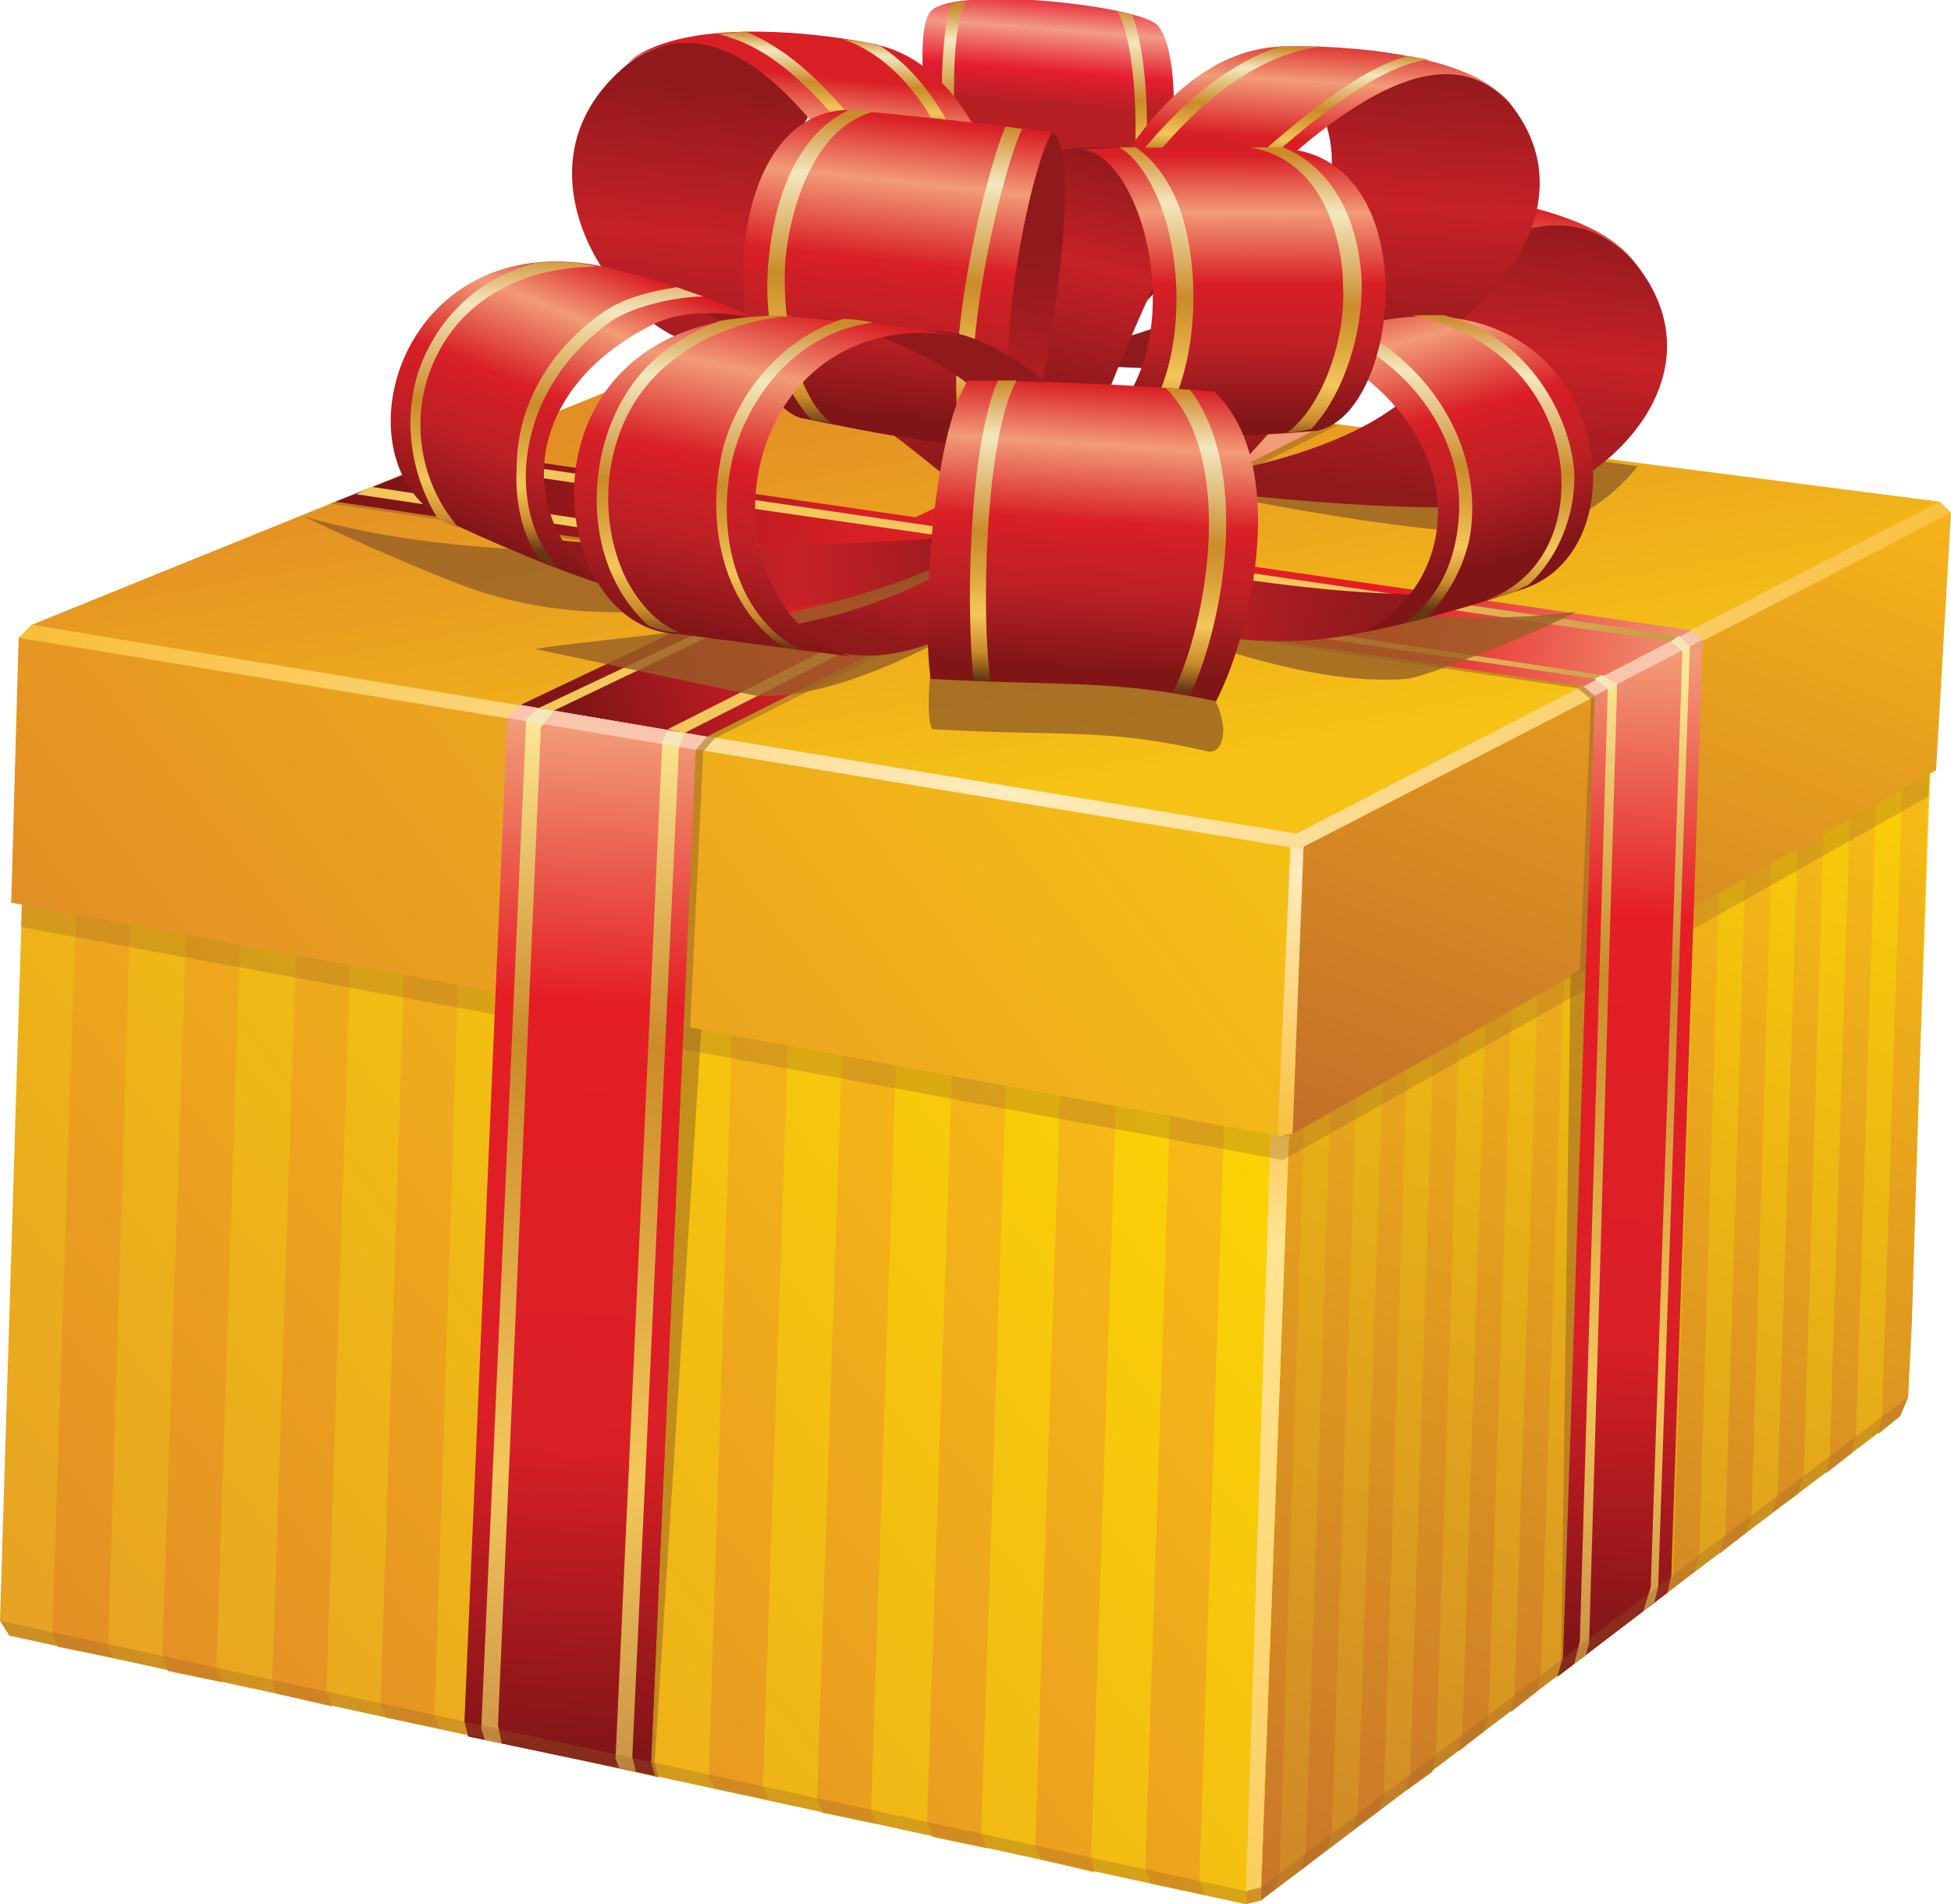 <?xml version="1.0" encoding="utf-8"?>
<!-- Generator: Adobe Illustrator 19.0.0, SVG Export Plug-In . SVG Version: 6.00 Build 0)  -->
<svg version="1.1" id="Layer_1" xmlns="http://www.w3.org/2000/svg" xmlns:xlink="http://www.w3.org/1999/xlink" x="0px" y="0px"
	 viewBox="0 0 104.6 102.1" style="enable-background:new 0 0 104.6 102.1;" xml:space="preserve" preserveAspectRatio="none">
<style type="text/css">
	.st0{fill:url(#SVGID_1_);}
	.st1{fill:url(#SVGID_2_);}
	.st2{fill:url(#SVGID_3_);}
	.st3{fill:url(#SVGID_4_);}
	.st4{fill:url(#SVGID_5_);}
	.st5{fill:url(#SVGID_6_);}
	.st6{fill:url(#SVGID_7_);}
	.st7{fill:url(#SVGID_8_);}
	.st8{fill:url(#SVGID_9_);}
	.st9{fill:url(#SVGID_10_);}
	.st10{fill:url(#SVGID_11_);}
	.st11{fill:url(#SVGID_12_);}
	.st12{fill:url(#SVGID_13_);}
	.st13{fill:url(#SVGID_14_);}
	.st14{fill:url(#SVGID_15_);}
	.st15{fill:url(#SVGID_16_);}
	.st16{fill:url(#SVGID_17_);}
	.st17{enable-background:new    ;}
	.st18{fill:url(#SVGID_18_);}
	.st19{fill:url(#SVGID_19_);}
	.st20{fill:url(#SVGID_20_);}
	.st21{fill:url(#SVGID_21_);}
	.st22{fill:url(#SVGID_22_);}
	.st23{fill:url(#SVGID_23_);}
	.st24{fill:url(#SVGID_24_);}
	.st25{fill:url(#SVGID_25_);}
	.st26{fill:url(#SVGID_26_);}
	.st27{fill:url(#SVGID_27_);}
	.st28{fill:url(#SVGID_28_);}
	.st29{fill:url(#SVGID_29_);}
	.st30{fill:url(#SVGID_30_);}
	.st31{fill:url(#SVGID_31_);}
	.st32{opacity:0.3;fill:#975F26;}
	.st33{fill:url(#SVGID_32_);}
	.st34{fill:url(#SVGID_33_);}
	.st35{fill:url(#SVGID_34_);}
	.st36{fill:url(#SVGID_35_);}
	.st37{fill:url(#SVGID_36_);}
	.st38{opacity:0.5;fill:#975F26;}
	.st39{fill:url(#SVGID_37_);}
	.st40{fill:url(#SVGID_38_);}
	.st41{fill:url(#SVGID_39_);}
	.st42{fill:url(#SVGID_40_);}
	.st43{fill:url(#SVGID_41_);}
	.st44{fill:url(#SVGID_42_);}
	.st45{filter:url(#Adobe_OpacityMaskFilter);}
	.st46{filter:url(#Adobe_OpacityMaskFilter_1_);}
	.st47{mask:url(#SVGID_43_);fill:url(#SVGID_44_);}
	.st48{opacity:0.8;fill:url(#SVGID_45_);}
	.st49{fill:url(#SVGID_46_);}
	.st50{fill:url(#SVGID_47_);}
	.st51{fill:url(#SVGID_48_);}
	.st52{fill:url(#SVGID_49_);}
	.st53{fill:url(#SVGID_50_);}
	.st54{fill:url(#SVGID_51_);}
	.st55{fill:url(#SVGID_52_);}
	.st56{fill:url(#SVGID_53_);}
	.st57{fill:url(#SVGID_54_);}
	.st58{fill:url(#SVGID_55_);}
	.st59{fill:url(#SVGID_56_);}
	.st60{filter:url(#Adobe_OpacityMaskFilter_2_);}
	.st61{filter:url(#Adobe_OpacityMaskFilter_3_);}
	.st62{mask:url(#SVGID_57_);fill:url(#SVGID_58_);}
	.st63{opacity:0.8;fill:url(#SVGID_59_);}
	.st64{fill:url(#SVGID_60_);}
	.st65{fill:url(#SVGID_61_);}
	.st66{fill:url(#SVGID_62_);}
	.st67{fill:url(#SVGID_63_);}
	.st68{fill:url(#SVGID_64_);}
	.st69{filter:url(#Adobe_OpacityMaskFilter_4_);}
	.st70{filter:url(#Adobe_OpacityMaskFilter_5_);}
	.st71{mask:url(#SVGID_65_);fill:url(#SVGID_66_);}
	.st72{opacity:0.8;fill:url(#SVGID_67_);}
	.st73{fill:url(#SVGID_68_);}
	.st74{fill:url(#SVGID_69_);}
	.st75{fill:url(#SVGID_70_);}
	.st76{fill:url(#SVGID_71_);}
	.st77{fill:url(#SVGID_72_);}
	.st78{fill:url(#SVGID_73_);}
	.st79{fill:url(#SVGID_74_);}
	.st80{fill:url(#SVGID_75_);}
	.st81{fill:url(#SVGID_76_);}
	.st82{fill:url(#SVGID_77_);}
	.st83{fill:url(#SVGID_78_);}
	.st84{fill:url(#SVGID_79_);}
	.st85{fill:url(#SVGID_80_);}
	.st86{filter:url(#Adobe_OpacityMaskFilter_6_);}
	.st87{filter:url(#Adobe_OpacityMaskFilter_7_);}
	.st88{mask:url(#SVGID_81_);fill:url(#SVGID_82_);}
	.st89{opacity:0.8;fill:url(#SVGID_83_);}
	.st90{fill:url(#SVGID_84_);}
	.st91{fill:url(#SVGID_85_);}
	.st92{fill:url(#SVGID_86_);}
	.st93{fill:#F9C6AD;}
	.st94{opacity:0.5;}
	.st95{filter:url(#Adobe_OpacityMaskFilter_8_);}
	.st96{filter:url(#Adobe_OpacityMaskFilter_9_);}
	.st97{mask:url(#SVGID_87_);fill:url(#SVGID_88_);}
	.st98{opacity:0.8;fill:url(#SVGID_89_);}
	.st99{fill:url(#SVGID_90_);}
	.st100{fill:url(#SVGID_91_);}
	.st101{fill:url(#SVGID_92_);}
	.st102{fill:url(#SVGID_93_);}
	.st103{fill:url(#SVGID_94_);}
	.st104{fill:url(#SVGID_95_);}
	.st105{fill:url(#SVGID_96_);}
	.st106{fill:url(#SVGID_97_);}
	.st107{fill:url(#SVGID_98_);}
	.st108{fill:url(#SVGID_99_);}
	.st109{fill:url(#SVGID_100_);}
	.st110{fill:url(#SVGID_101_);}
	.st111{fill:#F4E7BE;}
</style>
<g>
	<g>
		
			<linearGradient id="SVGID_1_" gradientUnits="userSpaceOnUse" x1="-3441.323" y1="393.09" x2="-3464.563" y2="327.476" gradientTransform="matrix(-0.999 -5.490000e-002 -5.490000e-002 0.999 -3343.938 -478.681)">
			<stop  offset="0" style="stop-color:#D08729"/>
			<stop  offset="1" style="stop-color:#FCD007"/>
		</linearGradient>
		<polygon class="st0" points="103.5,40.9 102.3,74.9 101.8,76 67.6,101.9 69.2,58.2 		"/>
		<g>
			
				<linearGradient id="SVGID_2_" gradientUnits="userSpaceOnUse" x1="-3448.921" y1="386.607" x2="-3470.425" y2="332.307" gradientTransform="matrix(-0.999 -5.490000e-002 -5.490000e-002 0.999 -3343.938 -478.681)">
				<stop  offset="0" style="stop-color:#C97629"/>
				<stop  offset="1" style="stop-color:#F8BE15"/>
			</linearGradient>
			<polygon class="st1" points="92.5,82.3 93.6,45.9 95,45.2 93.9,81.3 93.9,81.3 93.9,81.3 93.9,81.3 93.9,81.3 93.6,82.2 
				92.2,83.3 92.5,82.3 			"/>
			
				<linearGradient id="SVGID_3_" gradientUnits="userSpaceOnUse" x1="-3444.702" y1="387.474" x2="-3466.484" y2="332.473" gradientTransform="matrix(-0.999 -5.490000e-002 -5.490000e-002 0.999 -3343.938 -478.681)">
				<stop  offset="0" style="stop-color:#C97629"/>
				<stop  offset="1" style="stop-color:#F8BE15"/>
			</linearGradient>
			<polygon class="st2" points="88.1,48.7 89.5,48 88.3,85.5 88,86.4 86.6,87.5 86.9,86.6 			"/>
			
				<linearGradient id="SVGID_4_" gradientUnits="userSpaceOnUse" x1="-3446.807" y1="387.054" x2="-3468.452" y2="332.399" gradientTransform="matrix(-0.999 -5.490000e-002 -5.490000e-002 0.999 -3343.938 -478.681)">
				<stop  offset="0" style="stop-color:#C97629"/>
				<stop  offset="1" style="stop-color:#F8BE15"/>
			</linearGradient>
			<polygon class="st3" points="89.7,84.5 90.9,47.3 92.2,46.6 91.1,83.4 91.1,83.4 91.1,83.4 90.8,84.3 89.4,85.4 89.7,84.5 			"/>
			
				<linearGradient id="SVGID_5_" gradientUnits="userSpaceOnUse" x1="-3442.609" y1="387.868" x2="-3464.524" y2="332.53" gradientTransform="matrix(-0.999 -5.490000e-002 -5.490000e-002 0.999 -3343.938 -478.681)">
				<stop  offset="0" style="stop-color:#C97629"/>
				<stop  offset="1" style="stop-color:#F8BE15"/>
			</linearGradient>
			<path class="st4" d="M84,88.7c0.2-5.1,1.2-38.6,1.2-38.6l1.4-0.7l-1.2,38.2l0,0l0,0l-0.3,0.9l-1.4,1.1L84,88.7L84,88.7z"/>
			
				<linearGradient id="SVGID_6_" gradientUnits="userSpaceOnUse" x1="-3453.185" y1="385.626" x2="-3474.396" y2="332.067" gradientTransform="matrix(-0.999 -5.490000e-002 -5.490000e-002 0.999 -3343.938 -478.681)">
				<stop  offset="0" style="stop-color:#C97629"/>
				<stop  offset="1" style="stop-color:#F8BE15"/>
			</linearGradient>
			<polygon class="st5" points="99.2,43.1 100.6,42.4 99.5,77 99.5,77 99.3,77.9 97.9,79 98.1,78.1 			"/>
			
				<linearGradient id="SVGID_7_" gradientUnits="userSpaceOnUse" x1="-3451.048" y1="386.131" x2="-3472.407" y2="332.197" gradientTransform="matrix(-0.999 -5.490000e-002 -5.490000e-002 0.999 -3343.938 -478.681)">
				<stop  offset="0" style="stop-color:#C97629"/>
				<stop  offset="1" style="stop-color:#F8BE15"/>
			</linearGradient>
			<polygon class="st6" points="96.4,44.5 97.8,43.8 96.7,79.1 96.7,79.2 96.7,79.1 96.4,80.1 95,81.1 95.3,80.2 			"/>
			
				<linearGradient id="SVGID_8_" gradientUnits="userSpaceOnUse" x1="-3432.278" y1="389.491" x2="-3454.82" y2="332.569" gradientTransform="matrix(-0.999 -5.490000e-002 -5.490000e-002 0.999 -3343.938 -478.681)">
				<stop  offset="0" style="stop-color:#C97629"/>
				<stop  offset="1" style="stop-color:#F8BE15"/>
			</linearGradient>
			<polygon class="st7" points="71.4,57.1 72.8,56.4 71.4,98.3 71.4,98.3 71.4,98.3 71.1,99.2 69.7,100.3 70,99.4 			"/>
			
				<linearGradient id="SVGID_9_" gradientUnits="userSpaceOnUse" x1="-3440.525" y1="388.238" x2="-3462.571" y2="332.569" gradientTransform="matrix(-0.999 -5.490000e-002 -5.490000e-002 0.999 -3343.938 -478.681)">
				<stop  offset="0" style="stop-color:#C97629"/>
				<stop  offset="1" style="stop-color:#F8BE15"/>
			</linearGradient>
			<polygon class="st8" points="81.2,90.8 82.5,51.5 83.9,50.8 82.6,89.8 82.6,89.8 82.4,90.7 81,91.8 81.2,90.8 			"/>
			
				<linearGradient id="SVGID_10_" gradientUnits="userSpaceOnUse" x1="-3434.326" y1="389.21" x2="-3456.749" y2="332.592" gradientTransform="matrix(-0.999 -5.490000e-002 -5.490000e-002 0.999 -3343.938 -478.681)">
				<stop  offset="0" style="stop-color:#C97629"/>
				<stop  offset="1" style="stop-color:#F8BE15"/>
			</linearGradient>
			<polygon class="st9" points="74.2,55.7 75.5,55 74.2,96.2 74.2,96.2 74.2,96.2 73.9,97.1 72.5,98.1 72.8,97.2 			"/>
			
				<linearGradient id="SVGID_11_" gradientUnits="userSpaceOnUse" x1="-3455.288" y1="385.076" x2="-3476.348" y2="331.898" gradientTransform="matrix(-0.999 -5.490000e-002 -5.490000e-002 0.999 -3343.938 -478.681)">
				<stop  offset="0" style="stop-color:#C97629"/>
				<stop  offset="1" style="stop-color:#F8BE15"/>
			</linearGradient>
			<polygon class="st10" points="100.9,75.9 102,41.7 103.4,41 102.5,71 102.3,74.9 102.3,74.9 101.9,75.9 100.7,76.9 100.9,75.9 
							"/>
			
				<linearGradient id="SVGID_12_" gradientUnits="userSpaceOnUse" x1="-3430.577" y1="389.437" x2="-3453.01" y2="332.793" gradientTransform="matrix(-0.999 -5.490000e-002 -5.490000e-002 0.999 -3343.938 -478.681)">
				<stop  offset="0" style="stop-color:#C97629"/>
				<stop  offset="1" style="stop-color:#F8BE15"/>
			</linearGradient>
			<polygon class="st11" points="69.2,58.2 70,57.8 68.6,100.4 68.6,100.4 68.3,101.3 67.6,101.9 			"/>
			
				<linearGradient id="SVGID_13_" gradientUnits="userSpaceOnUse" x1="-3438.45" y1="388.586" x2="-3460.625" y2="332.592" gradientTransform="matrix(-0.999 -5.490000e-002 -5.490000e-002 0.999 -3343.938 -478.681)">
				<stop  offset="0" style="stop-color:#C97629"/>
				<stop  offset="1" style="stop-color:#F8BE15"/>
			</linearGradient>
			<polygon class="st12" points="78.4,93 79.7,52.9 81.1,52.2 79.8,91.9 79.8,91.9 79.8,91.9 79.6,92.8 78.2,93.9 78.4,93 			"/>
			
				<linearGradient id="SVGID_14_" gradientUnits="userSpaceOnUse" x1="-3436.384" y1="388.909" x2="-3458.684" y2="332.599" gradientTransform="matrix(-0.999 -5.490000e-002 -5.490000e-002 0.999 -3343.938 -478.681)">
				<stop  offset="0" style="stop-color:#C97629"/>
				<stop  offset="1" style="stop-color:#F8BE15"/>
			</linearGradient>
			<polygon class="st13" points="76.9,54.3 78.3,53.6 77,94 77,94.1 77,94 76.8,95 75.4,96 75.6,95.1 			"/>
		</g>
		
			<linearGradient id="SVGID_15_" gradientUnits="userSpaceOnUse" x1="-3421.316" y1="303.901" x2="-3421.609" y2="291.041" gradientTransform="matrix(-0.999 -5.490000e-002 -5.490000e-002 0.999 -3343.938 -478.681)">
			<stop  offset="0.551" style="stop-color:#B62025"/>
			<stop  offset="0.686" style="stop-color:#E61D30"/>
			<stop  offset="0.86" style="stop-color:#F29B88"/>
			<stop  offset="1" style="stop-color:#E61D30"/>
		</linearGradient>
		<path class="st14" d="M58.8,22.2c4.4-9.2,4.9-18.8,3.3-20.8c-0.8-1.1-10.9-2.2-12.2-0.8c-1.3,1.4,0.2,13.3,5.2,21.5L58.8,22.2z"/>
		
			<linearGradient id="SVGID_16_" gradientUnits="userSpaceOnUse" x1="-3425.312" y1="301.045" x2="-3424.902" y2="291.441" gradientTransform="matrix(-0.999 -5.490000e-002 -5.490000e-002 0.999 -3343.938 -478.681)">
			<stop  offset="0" style="stop-color:#653714"/>
			<stop  offset="9.223300e-002" style="stop-color:#CB8B2A"/>
			<stop  offset="0.214" style="stop-color:#F2C459"/>
			<stop  offset="0.218" style="stop-color:#F3C75B"/>
			<stop  offset="0.374" style="stop-color:#D9A039"/>
			<stop  offset="0.49" style="stop-color:#CB8B2A"/>
			<stop  offset="0.811" style="stop-color:#F4E7BE"/>
			<stop  offset="0.834" style="stop-color:#F1DEB0"/>
			<stop  offset="0.878" style="stop-color:#E7C98F"/>
			<stop  offset="0.938" style="stop-color:#DAAA5E"/>
			<stop  offset="1" style="stop-color:#CB8B2A"/>
		</linearGradient>
		<path class="st15" d="M57.7,22.2c4-8.7,3.6-19.3,2.2-21.6c0.3,0.1,0.6,0.1,0.8,0.2c1.3,3.3,1.3,13.3-2.3,21.4L57.7,22.2z"/>
		
			<linearGradient id="SVGID_17_" gradientUnits="userSpaceOnUse" x1="-3418.175" y1="301.35" x2="-3417.764" y2="291.746" gradientTransform="matrix(-0.999 -5.490000e-002 -5.490000e-002 0.999 -3343.938 -478.681)">
			<stop  offset="0" style="stop-color:#653714"/>
			<stop  offset="9.223300e-002" style="stop-color:#CB8B2A"/>
			<stop  offset="0.214" style="stop-color:#F2C459"/>
			<stop  offset="0.218" style="stop-color:#F3C75B"/>
			<stop  offset="0.374" style="stop-color:#D9A039"/>
			<stop  offset="0.49" style="stop-color:#CB8B2A"/>
			<stop  offset="0.811" style="stop-color:#F4E7BE"/>
			<stop  offset="0.834" style="stop-color:#F1DEB0"/>
			<stop  offset="0.878" style="stop-color:#E7C98F"/>
			<stop  offset="0.938" style="stop-color:#DAAA5E"/>
			<stop  offset="1" style="stop-color:#CB8B2A"/>
		</linearGradient>
		<path class="st16" d="M54.6,21.1c-1.3-2.2-2.3-4.7-3.1-7.1C50.2,8.1,50.3,2.3,51,0.2c0.2,0,0.5-0.1,0.8-0.1
			C50.7,1.5,50.6,13,54.6,21.1z"/>
		<g>
			<g class="st17">
				
					<linearGradient id="SVGID_18_" gradientUnits="userSpaceOnUse" x1="-3376.643" y1="390.786" x2="-3429.809" y2="343.865" gradientTransform="matrix(-0.999 -5.490000e-002 -5.490000e-002 0.999 -3343.938 -478.681)">
					<stop  offset="0" style="stop-color:#E6A224"/>
					<stop  offset="1" style="stop-color:#FCD404"/>
				</linearGradient>
				<polygon class="st18" points="68.2,58.5 66.8,102.1 0.5,87.7 0,86.9 1.2,47.8 				"/>
				
					<linearGradient id="SVGID_19_" gradientUnits="userSpaceOnUse" x1="-3426.135" y1="380.603" x2="-3447.792" y2="361.49" gradientTransform="matrix(-0.999 -5.490000e-002 -5.490000e-002 0.999 -3343.938 -478.681)">
					<stop  offset="0" style="stop-color:#E6A224"/>
					<stop  offset="1" style="stop-color:#FCD007"/>
				</linearGradient>
				<polygon class="st19" points="69.2,58.2 67.6,101.9 66.8,102.1 68.2,58.5 				"/>
			</g>
		</g>
		<g>
			
				<linearGradient id="SVGID_20_" gradientUnits="userSpaceOnUse" x1="-3375.398" y1="379.812" x2="-3415.133" y2="343.551" gradientTransform="matrix(-0.999 -5.490000e-002 -5.490000e-002 0.999 -3343.938 -478.681)">
				<stop  offset="0" style="stop-color:#E38F25"/>
				<stop  offset="1" style="stop-color:#F8BE15"/>
			</linearGradient>
			<polygon class="st20" points="23.3,92 23.6,92.7 20.7,92.1 20.4,91.4 21.7,51 24.6,51.5 			"/>
			
				<linearGradient id="SVGID_21_" gradientUnits="userSpaceOnUse" x1="-3379.55" y1="382.182" x2="-3419.408" y2="345.811" gradientTransform="matrix(-0.999 -5.490000e-002 -5.490000e-002 0.999 -3343.938 -478.681)">
				<stop  offset="0" style="stop-color:#E38F25"/>
				<stop  offset="1" style="stop-color:#F8BE15"/>
			</linearGradient>
			<polygon class="st21" points="29.2,93.3 29.5,94 26.5,93.4 26.3,92.6 27.6,52 30.5,52.4 			"/>
			
				<linearGradient id="SVGID_22_" gradientUnits="userSpaceOnUse" x1="-3367.05" y1="375.075" x2="-3406.53" y2="339.047" gradientTransform="matrix(-0.999 -5.490000e-002 -5.490000e-002 0.999 -3343.938 -478.681)">
				<stop  offset="0" style="stop-color:#E38F25"/>
				<stop  offset="1" style="stop-color:#F8BE15"/>
			</linearGradient>
			<polygon class="st22" points="11.6,89.5 11.9,90.2 9,89.6 8.7,88.8 10,49.2 12.9,49.6 			"/>
			
				<linearGradient id="SVGID_23_" gradientUnits="userSpaceOnUse" x1="-3383.697" y1="384.574" x2="-3423.681" y2="348.087" gradientTransform="matrix(-0.999 -5.490000e-002 -5.490000e-002 0.999 -3343.938 -478.681)">
				<stop  offset="0" style="stop-color:#E38F25"/>
				<stop  offset="1" style="stop-color:#F8BE15"/>
			</linearGradient>
			<polygon class="st23" points="35,94.5 35.3,95.3 32.4,94.6 32.1,93.9 33.5,52.9 36.4,53.4 			"/>
			
				<linearGradient id="SVGID_24_" gradientUnits="userSpaceOnUse" x1="-3362.861" y1="372.722" x2="-3402.211" y2="336.814" gradientTransform="matrix(-0.999 -5.490000e-002 -5.490000e-002 0.999 -3343.938 -478.681)">
				<stop  offset="0" style="stop-color:#E38F25"/>
				<stop  offset="1" style="stop-color:#F8BE15"/>
			</linearGradient>
			<polygon class="st24" points="2.8,87.6 4.1,48.2 7,48.7 5.8,88.2 6.1,88.9 3.1,88.3 			"/>
			
				<linearGradient id="SVGID_25_" gradientUnits="userSpaceOnUse" x1="-3371.229" y1="377.439" x2="-3410.838" y2="341.295" gradientTransform="matrix(-0.999 -5.490000e-002 -5.490000e-002 0.999 -3343.938 -478.681)">
				<stop  offset="0" style="stop-color:#E38F25"/>
				<stop  offset="1" style="stop-color:#F8BE15"/>
			</linearGradient>
			<polygon class="st25" points="17.5,90.7 17.8,91.5 14.8,90.8 14.6,90.1 15.9,50.1 18.8,50.6 			"/>
			
				<linearGradient id="SVGID_26_" gradientUnits="userSpaceOnUse" x1="-3404.291" y1="396.675" x2="-3444.885" y2="359.632" gradientTransform="matrix(-0.999 -5.490000e-002 -5.490000e-002 0.999 -3343.938 -478.681)">
				<stop  offset="0" style="stop-color:#E38F25"/>
				<stop  offset="1" style="stop-color:#F8BE15"/>
			</linearGradient>
			<polygon class="st26" points="64.3,100.9 64.6,101.6 61.7,101 61.4,100.2 62.8,57.6 65.7,58.1 			"/>
			
				<linearGradient id="SVGID_27_" gradientUnits="userSpaceOnUse" x1="-3400.192" y1="394.24" x2="-3440.667" y2="357.305" gradientTransform="matrix(-0.999 -5.490000e-002 -5.490000e-002 0.999 -3343.938 -478.681)">
				<stop  offset="0" style="stop-color:#E38F25"/>
				<stop  offset="1" style="stop-color:#F8BE15"/>
			</linearGradient>
			<polygon class="st27" points="58.5,99.6 58.7,100.4 55.8,99.7 55.5,99 56.9,56.7 59.9,57.1 			"/>
			
				<linearGradient id="SVGID_28_" gradientUnits="userSpaceOnUse" x1="-3387.839" y1="386.984" x2="-3427.948" y2="350.383" gradientTransform="matrix(-0.999 -5.490000e-002 -5.490000e-002 0.999 -3343.938 -478.681)">
				<stop  offset="0" style="stop-color:#E38F25"/>
				<stop  offset="1" style="stop-color:#F8BE15"/>
			</linearGradient>
			<polygon class="st28" points="40.9,95.8 41.2,96.5 38.3,95.9 38,95.2 39.3,53.8 42.3,54.3 			"/>
			
				<linearGradient id="SVGID_29_" gradientUnits="userSpaceOnUse" x1="-3396.083" y1="391.812" x2="-3436.437" y2="354.987" gradientTransform="matrix(-0.999 -5.490000e-002 -5.490000e-002 0.999 -3343.938 -478.681)">
				<stop  offset="0" style="stop-color:#E38F25"/>
				<stop  offset="1" style="stop-color:#F8BE15"/>
			</linearGradient>
			<polygon class="st29" points="52.6,98.3 52.9,99.1 50,98.5 49.7,97.7 51.1,55.7 54,56.2 			"/>
			
				<linearGradient id="SVGID_30_" gradientUnits="userSpaceOnUse" x1="-3391.965" y1="389.394" x2="-3432.199" y2="352.679" gradientTransform="matrix(-0.999 -5.490000e-002 -5.490000e-002 0.999 -3343.938 -478.681)">
				<stop  offset="0" style="stop-color:#E38F25"/>
				<stop  offset="1" style="stop-color:#F8BE15"/>
			</linearGradient>
			<polygon class="st30" points="46.7,97.1 47,97.8 44.1,97.2 43.8,96.4 45.2,54.8 48.1,55.2 			"/>
		</g>
		
			<linearGradient id="SVGID_31_" gradientUnits="userSpaceOnUse" x1="-3437.348" y1="342.326" x2="-3437.348" y2="415.367" gradientTransform="matrix(-0.999 -5.490000e-002 -5.490000e-002 0.999 -3343.938 -478.681)">
			<stop  offset="0" style="stop-color:#F9BF3C"/>
			<stop  offset="4.457619e-002" style="stop-color:#F9C140"/>
			<stop  offset="8.527935e-002" style="stop-color:#FAC54B"/>
			<stop  offset="0.124" style="stop-color:#FBCC5E"/>
			<stop  offset="0.163" style="stop-color:#FDD776"/>
			<stop  offset="0.2" style="stop-color:#FFE492"/>
			<stop  offset="0.2" style="stop-color:#FFE492"/>
			<stop  offset="0.451" style="stop-color:#FDD879"/>
			<stop  offset="1" style="stop-color:#F9BF3C"/>
		</linearGradient>
		<polygon class="st31" points="66.8,101.4 68.2,58.5 69.2,58.3 67.6,101.2 67.2,101.3 		"/>
		<polygon class="st32" points="68.8,62.2 1.1,49.7 1.2,47.8 69,58.6 		"/>
		<polygon class="st32" points="69,58.3 103.5,40.9 103.4,42.7 68.8,62.2 		"/>
		
			<linearGradient id="SVGID_32_" gradientUnits="userSpaceOnUse" x1="-3381.302" y1="358.721" x2="-3423.167" y2="321.775" gradientTransform="matrix(-0.999 -5.490000e-002 -5.490000e-002 0.999 -3343.938 -478.681)">
			<stop  offset="0" style="stop-color:#E38F25"/>
			<stop  offset="1" style="stop-color:#F6C016"/>
		</linearGradient>
		<polygon class="st33" points="1.4,33.9 1,34.2 0.6,48.4 68.5,60.9 68.9,60.9 69.6,45.1 		"/>
		
			<linearGradient id="SVGID_33_" gradientUnits="userSpaceOnUse" x1="-3446.398" y1="354.331" x2="-3461.218" y2="312.49" gradientTransform="matrix(-0.999 -5.490000e-002 -5.490000e-002 0.999 -3343.938 -478.681)">
			<stop  offset="0" style="stop-color:#C47029"/>
			<stop  offset="1" style="stop-color:#F7B519"/>
		</linearGradient>
		<polygon class="st34" points="68.9,60.9 69.3,60.8 103.8,41.3 104.6,27.5 104.3,27.2 69.6,45.1 		"/>
		
			<linearGradient id="SVGID_34_" gradientUnits="userSpaceOnUse" x1="-3437.171" y1="322.952" x2="-3437.171" y2="351.425" gradientTransform="matrix(-0.999 -5.490000e-002 -5.490000e-002 0.999 -3343.938 -478.681)">
			<stop  offset="0" style="stop-color:#F9BF3C"/>
			<stop  offset="0.5" style="stop-color:#FFEBBE"/>
			<stop  offset="1" style="stop-color:#F9BF3C"/>
		</linearGradient>
		<polygon class="st35" points="69.3,60.8 69.9,45.1 69.2,45.1 68.5,60.9 		"/>
		<g>
			
				<linearGradient id="SVGID_35_" gradientUnits="userSpaceOnUse" x1="-3417.011" y1="311.124" x2="-3422.243" y2="333.261" gradientTransform="matrix(-0.999 -5.490000e-002 -5.490000e-002 0.999 -3343.938 -478.681)">
				<stop  offset="0" style="stop-color:#E38F25"/>
				<stop  offset="1" style="stop-color:#F6C215"/>
			</linearGradient>
			<polygon class="st36" points="1.4,33.9 69.6,45.1 104.3,27.2 104,26.9 38.7,18.5 1.7,33.5 			"/>
			
				<linearGradient id="SVGID_36_" gradientUnits="userSpaceOnUse" x1="-3471.113" y1="325.784" x2="-3368.035" y2="325.784" gradientTransform="matrix(-0.999 -5.490000e-002 -5.490000e-002 0.999 -3343.938 -478.681)">
				<stop  offset="0" style="stop-color:#F9BF3C"/>
				<stop  offset="0.5" style="stop-color:#FFEBBE"/>
				<stop  offset="1" style="stop-color:#F9BF3C"/>
			</linearGradient>
			<polygon class="st37" points="69.7,45.5 69.6,45.5 1,34.2 1.7,33.5 69.5,44.7 104,26.9 104.6,27.5 			"/>
		</g>
		<polygon class="st38" points="25.1,92.4 27.5,53.3 37.6,55.2 35.1,94.5 35.3,95.3 25.3,93.1 		"/>
		<polygon class="st38" points="37,55.1 27,53.2 27.7,38.6 37.7,40.3 		"/>
		<polygon class="st38" points="71.7,22.8 38.3,39.6 37.7,40.3 27.7,38.6 28.3,37.9 62.6,21.6 		"/>
		
			<linearGradient id="SVGID_37_" gradientUnits="userSpaceOnUse" x1="-3397.288" y1="332.129" x2="-3432.418" y2="314.037" gradientTransform="matrix(-0.999 -5.490000e-002 -5.490000e-002 0.999 -3343.938 -478.681)">
			<stop  offset="0" style="stop-color:#801517"/>
			<stop  offset="0.303" style="stop-color:#D91F26"/>
			<stop  offset="0.735" style="stop-color:#E51E25"/>
			<stop  offset="1" style="stop-color:#F29B77"/>
		</linearGradient>
		<polygon class="st39" points="71.2,22.7 37.9,39.5 27.9,37.8 62.2,21.5 		"/>
		
			<linearGradient id="SVGID_38_" gradientUnits="userSpaceOnUse" x1="-3436.122" y1="322.276" x2="-3403.048" y2="322.276" gradientTransform="matrix(-0.999 -5.490000e-002 -5.490000e-002 0.999 -3343.938 -478.681)">
			<stop  offset="0" style="stop-color:#CE9C4A"/>
			<stop  offset="0.27" style="stop-color:#F3C75B"/>
			<stop  offset="1" style="stop-color:#F3C75B"/>
		</linearGradient>
		<polygon class="st40" points="69.8,22.5 36.7,39.3 35.8,39.1 68.9,22.4 		"/>
		
			<linearGradient id="SVGID_39_" gradientUnits="userSpaceOnUse" x1="-3430.119" y1="321.676" x2="-3395.941" y2="321.676" gradientTransform="matrix(-0.999 -5.490000e-002 -5.490000e-002 0.999 -3343.938 -478.681)">
			<stop  offset="0" style="stop-color:#CE9C4A"/>
			<stop  offset="0.27" style="stop-color:#F3C75B"/>
			<stop  offset="1" style="stop-color:#F3C75B"/>
		</linearGradient>
		<polygon class="st41" points="63.3,21.7 63.9,21.7 29.7,38.1 29.5,38.1 28.8,38 		"/>
		<polygon class="st38" points="90,49 89.6,84.5 89.4,85.4 83.5,89.9 83.7,89 84.2,52.3 		"/>
		<polygon class="st38" points="90.5,48.8 84.7,52.1 85.3,37.5 91.1,34.5 		"/>
		<polygon class="st38" points="90.4,33.9 91.1,34.5 85.3,37.5 84.6,36.9 17.7,27 24.5,24.3 		"/>
		
			<linearGradient id="SVGID_40_" gradientUnits="userSpaceOnUse" x1="-3390.973" y1="318.97" x2="-3456.987" y2="324.995" gradientTransform="matrix(-0.999 -5.490000e-002 -5.490000e-002 0.999 -3343.938 -478.681)">
			<stop  offset="0" style="stop-color:#801517"/>
			<stop  offset="0.303" style="stop-color:#D91F26"/>
			<stop  offset="0.735" style="stop-color:#E51E25"/>
			<stop  offset="1" style="stop-color:#F29B77"/>
		</linearGradient>
		<polygon class="st42" points="24.8,24.2 90.7,33.8 84.9,36.8 18,26.9 		"/>
		
			<linearGradient id="SVGID_41_" gradientUnits="userSpaceOnUse" x1="-3453.124" y1="326.645" x2="-3389.005" y2="319.326" gradientTransform="matrix(-0.999 -5.490000e-002 -5.490000e-002 0.999 -3343.938 -478.681)">
			<stop  offset="0" style="stop-color:#CE9C4A"/>
			<stop  offset="0.27" style="stop-color:#F3C75B"/>
			<stop  offset="1" style="stop-color:#F3C75B"/>
		</linearGradient>
		<polygon class="st43" points="85.5,36.4 19.1,26.5 19.9,26.1 85.9,36.2 		"/>
		
			<linearGradient id="SVGID_42_" gradientUnits="userSpaceOnUse" x1="-3453.408" y1="324.109" x2="-3389.29" y2="316.791" gradientTransform="matrix(-0.999 -5.490000e-002 -5.490000e-002 0.999 -3343.938 -478.681)">
			<stop  offset="0" style="stop-color:#CE9C4A"/>
			<stop  offset="0.27" style="stop-color:#F3C75B"/>
			<stop  offset="1" style="stop-color:#F3C75B"/>
		</linearGradient>
		<polygon class="st44" points="24.1,24.4 90,34.1 89.6,34.4 23.3,24.8 		"/>
		<g>
			<defs>
				<filter id="Adobe_OpacityMaskFilter" filterUnits="userSpaceOnUse" x="62.2" y="23.2" width="25.7" height="5.3">
					<feFlood  style="flood-color:white;flood-opacity:1" result="back"/>
					<feBlend  in="SourceGraphic" in2="back" mode="normal"/>
				</filter>
			</defs>
			<mask maskUnits="userSpaceOnUse" x="62.2" y="23.2" width="25.7" height="5.3" id="SVGID_43_">
				<g class="st45">
					<defs>
						<filter id="Adobe_OpacityMaskFilter_1_" filterUnits="userSpaceOnUse" x="62.2" y="23" width="26" height="5.6">
							<feFlood  style="flood-color:white;flood-opacity:1" result="back"/>
							<feBlend  in="SourceGraphic" in2="back" mode="normal"/>
						</filter>
					</defs>
					<mask maskUnits="userSpaceOnUse" x="62.2" y="23" width="26" height="5.6" id="SVGID_43_">
						<g class="st46">
						</g>
					</mask>
					
						<linearGradient id="SVGID_44_" gradientUnits="userSpaceOnUse" x1="-3439.155" y1="316.556" x2="-3447.858" y2="315.387" gradientTransform="matrix(-0.999 -5.490000e-002 -5.490000e-002 0.999 -3343.938 -478.681)">
						<stop  offset="0" style="stop-color:#FFFFFF"/>
						<stop  offset="0.611" style="stop-color:#646464"/>
						<stop  offset="1" style="stop-color:#000000"/>
					</linearGradient>
					<path class="st47" d="M62.2,25.6c4.9,0,9.5-0.8,12.6-2.5l13.4,1.9c-1.6,2-4.2,3.3-6.3,3.6c-4.4,0.6-16.7-2.1-16.7-2.1
						L62.2,25.6z"/>
				</g>
			</mask>
			
				<linearGradient id="SVGID_45_" gradientUnits="userSpaceOnUse" x1="-3439.032" y1="316.641" x2="-3447.626" y2="315.486" gradientTransform="matrix(-0.999 -5.490000e-002 -5.490000e-002 0.999 -3343.938 -478.681)">
				<stop  offset="0" style="stop-color:#975F26"/>
				<stop  offset="1" style="stop-color:#975F26"/>
			</linearGradient>
			<path class="st48" d="M62.2,25.6c4.9,0,9.6-0.6,12.6-2.4l13,1.8c-1.6,2-3.7,3.2-5.8,3.5c-4.4,0.6-16.8-2-16.8-2L62.2,25.6z"/>
			
				<linearGradient id="SVGID_46_" gradientUnits="userSpaceOnUse" x1="-3441.776" y1="316.736" x2="-3442.588" y2="300.901" gradientTransform="matrix(-0.999 -5.490000e-002 -5.490000e-002 0.999 -3343.938 -478.681)">
				<stop  offset="0" style="stop-color:#90191C"/>
				<stop  offset="0.519" style="stop-color:#C62127"/>
				<stop  offset="1" style="stop-color:#90191C"/>
			</linearGradient>
			<path class="st49" d="M74.5,10.2c0,0,10.1,0.4,13,3.7c5,5.9-1.1,11.9-5.4,12.9c-4.3,1.1-16.8-0.4-16.8-0.4l-3.1-0.6
				C73.4,24.6,83.1,19.4,74.5,10.2z"/>
			
				<linearGradient id="SVGID_47_" gradientUnits="userSpaceOnUse" x1="-3440.579" y1="316.666" x2="-3441.395" y2="300.752" gradientTransform="matrix(-0.999 -5.490000e-002 -5.490000e-002 0.999 -3343.938 -478.681)">
				<stop  offset="0" style="stop-color:#801517"/>
				<stop  offset="0.27" style="stop-color:#BA2025"/>
				<stop  offset="0.519" style="stop-color:#D91F26"/>
				<stop  offset="0.789" style="stop-color:#F29B77"/>
				<stop  offset="1" style="stop-color:#D91F26"/>
			</linearGradient>
			<path class="st50" d="M65.2,26.4c9.2-10.5,17.1-17.9,22.3-12.5c-2.5-3.2-11.2-3.8-13-3.7c-7.8,0-11.3,11.2-12.4,15.7L65.2,26.4z"
				/>
		</g>
		<g>
			
				<linearGradient id="SVGID_48_" gradientUnits="userSpaceOnUse" x1="6456.262" y1="-124.626" x2="6455.446" y2="-140.542" gradientTransform="matrix(0.877 0.143 -0.17 1.048 -5641.374 -770.736)">
				<stop  offset="0" style="stop-color:#90191C"/>
				<stop  offset="0.519" style="stop-color:#C62127"/>
				<stop  offset="1" style="stop-color:#90191C"/>
			</linearGradient>
			<path class="st51" d="M47.1,2.4c0,0-10-1.8-13.4,1c-6.2,5-1.6,12.6,2.4,14.6c4,2.1,16.5,3.3,16.5,3.3l3.1,0.1
				C45,17.7,36.6,10.1,47.1,2.4z"/>
			
				<linearGradient id="SVGID_49_" gradientUnits="userSpaceOnUse" x1="6457.298" y1="-130.238" x2="6456.716" y2="-141.585" gradientTransform="matrix(0.877 0.143 -0.17 1.048 -5641.374 -770.736)">
				<stop  offset="0" style="stop-color:#801517"/>
				<stop  offset="0.27" style="stop-color:#BA2025"/>
				<stop  offset="0.519" style="stop-color:#D91F26"/>
				<stop  offset="0.789" style="stop-color:#F29B77"/>
				<stop  offset="1" style="stop-color:#D91F26"/>
			</linearGradient>
			<path class="st52" d="M52.5,21.3C45.9,8.4,39.9-1,33.6,3.4c3.2-2.8,11.8-1.4,13.4-1c6.9,1.5,8.6,14.1,8.6,19L52.5,21.3z"/>
			
				<linearGradient id="SVGID_50_" gradientUnits="userSpaceOnUse" x1="-3412.189" y1="298.74" x2="-3412.189" y2="293.845" gradientTransform="matrix(-0.999 -5.490000e-002 -5.490000e-002 0.999 -3343.938 -478.681)">
				<stop  offset="0" style="stop-color:#653714"/>
				<stop  offset="9.223300e-002" style="stop-color:#CB8B2A"/>
				<stop  offset="0.214" style="stop-color:#F2C459"/>
				<stop  offset="0.218" style="stop-color:#F3C75B"/>
				<stop  offset="0.374" style="stop-color:#D9A039"/>
				<stop  offset="0.49" style="stop-color:#CB8B2A"/>
				<stop  offset="0.811" style="stop-color:#F4E7BE"/>
				<stop  offset="0.834" style="stop-color:#F1DEB0"/>
				<stop  offset="0.878" style="stop-color:#E7C98F"/>
				<stop  offset="0.938" style="stop-color:#DAAA5E"/>
				<stop  offset="1" style="stop-color:#CB8B2A"/>
			</linearGradient>
			<path class="st53" d="M54.4,21.4l-0.7,0C48.2,9.7,43.4,3.3,39.1,2c-0.2-0.1-0.4-0.1-0.6-0.2c0.5,0,1-0.1,1.5-0.1
				C44.4,3.5,48.9,9.6,54.4,21.4z"/>
			
				<linearGradient id="SVGID_51_" gradientUnits="userSpaceOnUse" x1="-3415.46" y1="298.742" x2="-3415.46" y2="293.848" gradientTransform="matrix(-0.999 -5.490000e-002 -5.490000e-002 0.999 -3343.938 -478.681)">
				<stop  offset="0" style="stop-color:#653714"/>
				<stop  offset="9.223300e-002" style="stop-color:#CB8B2A"/>
				<stop  offset="0.214" style="stop-color:#F2C459"/>
				<stop  offset="0.218" style="stop-color:#F3C75B"/>
				<stop  offset="0.374" style="stop-color:#D9A039"/>
				<stop  offset="0.49" style="stop-color:#CB8B2A"/>
				<stop  offset="0.811" style="stop-color:#F4E7BE"/>
				<stop  offset="0.834" style="stop-color:#F1DEB0"/>
				<stop  offset="0.878" style="stop-color:#E7C98F"/>
				<stop  offset="0.938" style="stop-color:#DAAA5E"/>
				<stop  offset="1" style="stop-color:#CB8B2A"/>
			</linearGradient>
			<path class="st54" d="M53.6,21.4c-0.1-5.3-1.8-17-8.4-19.3c0.8,0.1,1.5,0.2,1.8,0.3c0,0,0.1,0,0.1,0c5.4,3.4,7,13.1,7.1,18.9
				L53.6,21.4z"/>
		</g>
		<g>
			
				<linearGradient id="SVGID_52_" gradientUnits="userSpaceOnUse" x1="-4040.822" y1="515.742" x2="-4041.637" y2="499.842" gradientTransform="matrix(-0.865 -1.600000e-003 -0.115 1.019 -3367.43 -512.894)">
				<stop  offset="0" style="stop-color:#90191C"/>
				<stop  offset="0.519" style="stop-color:#C62127"/>
				<stop  offset="1" style="stop-color:#90191C"/>
			</linearGradient>
			<path class="st55" d="M68.6,2.5c0,0,9.9-0.1,12.4,3.1c4.5,5.7-1.8,12.1-6.1,13.5c-4.3,1.3-16.4,0.5-16.4,0.5l-3-0.4
				C66.6,17.3,76.4,11.4,68.6,2.5z"/>
			
				<linearGradient id="SVGID_53_" gradientUnits="userSpaceOnUse" x1="-4039.774" y1="510.15" x2="-4040.352" y2="498.874" gradientTransform="matrix(-0.865 -1.600000e-003 -0.115 1.019 -3367.429 -512.893)">
				<stop  offset="0" style="stop-color:#801517"/>
				<stop  offset="0.27" style="stop-color:#BA2025"/>
				<stop  offset="0.519" style="stop-color:#D91F26"/>
				<stop  offset="0.789" style="stop-color:#F29B77"/>
				<stop  offset="1" style="stop-color:#D91F26"/>
			</linearGradient>
			<path class="st56" d="M58.5,19.5C68.2,8.4,76.3,0.4,81,5.6c-2.3-3.1-10.7-3.2-12.4-3.1c-7.6,0.4-11.7,12-13,16.7L58.5,19.5z"/>
			
				<linearGradient id="SVGID_54_" gradientUnits="userSpaceOnUse" x1="-3432.405" y1="299.418" x2="-3432.405" y2="293.154" gradientTransform="matrix(-0.999 -5.490000e-002 -5.490000e-002 0.999 -3343.938 -478.681)">
				<stop  offset="0" style="stop-color:#653714"/>
				<stop  offset="9.223300e-002" style="stop-color:#CB8B2A"/>
				<stop  offset="0.214" style="stop-color:#F2C459"/>
				<stop  offset="0.218" style="stop-color:#F3C75B"/>
				<stop  offset="0.374" style="stop-color:#D9A039"/>
				<stop  offset="0.49" style="stop-color:#CB8B2A"/>
				<stop  offset="0.811" style="stop-color:#F4E7BE"/>
				<stop  offset="0.834" style="stop-color:#F1DEB0"/>
				<stop  offset="0.878" style="stop-color:#E7C98F"/>
				<stop  offset="0.938" style="stop-color:#DAAA5E"/>
				<stop  offset="1" style="stop-color:#CB8B2A"/>
			</linearGradient>
			<path class="st57" d="M75.6,3c0.3,0.1,0.7,0.1,1,0.2c-4.3,0.4-12.5,8.7-19.1,16.2l-0.4-0.1l-0.4,0C63.2,12,71.6,3.7,75.6,3z"/>
			
				<linearGradient id="SVGID_55_" gradientUnits="userSpaceOnUse" x1="-3428.856" y1="299.415" x2="-3428.856" y2="293.151" gradientTransform="matrix(-0.999 -5.490000e-002 -5.490000e-002 0.999 -3343.938 -478.681)">
				<stop  offset="0" style="stop-color:#653714"/>
				<stop  offset="9.223300e-002" style="stop-color:#CB8B2A"/>
				<stop  offset="0.214" style="stop-color:#F2C459"/>
				<stop  offset="0.218" style="stop-color:#F3C75B"/>
				<stop  offset="0.374" style="stop-color:#D9A039"/>
				<stop  offset="0.49" style="stop-color:#CB8B2A"/>
				<stop  offset="0.811" style="stop-color:#F4E7BE"/>
				<stop  offset="0.834" style="stop-color:#F1DEB0"/>
				<stop  offset="0.878" style="stop-color:#E7C98F"/>
				<stop  offset="0.938" style="stop-color:#DAAA5E"/>
				<stop  offset="1" style="stop-color:#CB8B2A"/>
			</linearGradient>
			<path class="st58" d="M68.6,2.5c0.4,0,1.2,0,2.2,0c-7.1,0.9-13,11-14.9,16.7l-0.4-0.1c0.3-1,0.7-2.3,1.2-3.7
				C59.1,10.3,63.4,4.2,68.6,2.5z"/>
		</g>
		<g>
			
				<linearGradient id="SVGID_56_" gradientUnits="userSpaceOnUse" x1="5920.844" y1="573.204" x2="5930.098" y2="581.289" gradientTransform="matrix(1 3.800000e-003 -3.800000e-003 1 -5878.653 -578.405)">
				<stop  offset="0" style="stop-color:#90191C"/>
				<stop  offset="0.519" style="stop-color:#C62127"/>
				<stop  offset="1" style="stop-color:#90191C"/>
			</linearGradient>
			<path class="st59" d="M41.1,17.1c6.2,3,12,8.6,16.3,12.3l-3-0.7c-6.3-5.6-13-10.5-21.1-14.2C37.8,16.2,38.7,16.6,41.1,17.1z"/>
			<defs>
				<filter id="Adobe_OpacityMaskFilter_2_" filterUnits="userSpaceOnUse" x="16.4" y="27.8" width="32.5" height="5.1">
					<feFlood  style="flood-color:white;flood-opacity:1" result="back"/>
					<feBlend  in="SourceGraphic" in2="back" mode="normal"/>
				</filter>
			</defs>
			<mask maskUnits="userSpaceOnUse" x="16.4" y="27.8" width="32.5" height="5.1" id="SVGID_57_">
				<g class="st60">
					<defs>
						<filter id="Adobe_OpacityMaskFilter_3_" filterUnits="userSpaceOnUse" x="15.8" y="27.6" width="33.1" height="5.3">
							<feFlood  style="flood-color:white;flood-opacity:1" result="back"/>
							<feBlend  in="SourceGraphic" in2="back" mode="normal"/>
						</filter>
					</defs>
					<mask maskUnits="userSpaceOnUse" x="15.8" y="27.6" width="33.1" height="5.3" id="SVGID_57_">
						<g class="st61">
						</g>
					</mask>
					
						<linearGradient id="SVGID_58_" gradientUnits="userSpaceOnUse" x1="-3392.545" y1="236.365" x2="-3386.047" y2="236.739" gradientTransform="matrix(-0.998 -6.680000e-002 -6.680000e-002 0.998 -3335.711 -432.163)">
						<stop  offset="0" style="stop-color:#FFFFFF"/>
						<stop  offset="0.611" style="stop-color:#646464"/>
						<stop  offset="1" style="stop-color:#000000"/>
					</linearGradient>
					<path class="st62" d="M45.9,29.5l3,0.8c-10.9,2.7-18,3.7-24.8,1c-2-0.8-5.4-2.3-8.3-3.7C24.8,30.1,36,29.5,45.9,29.5z"/>
				</g>
			</mask>
			
				<linearGradient id="SVGID_59_" gradientUnits="userSpaceOnUse" x1="-3392.821" y1="236.442" x2="-3386.438" y2="236.81" gradientTransform="matrix(-0.998 -6.680000e-002 -6.680000e-002 0.998 -3335.711 -432.163)">
				<stop  offset="0" style="stop-color:#975F26"/>
				<stop  offset="1" style="stop-color:#975F26"/>
			</linearGradient>
			<path class="st63" d="M45.9,29.5l3,0.8C38,33,31.1,33.9,24.3,31.2c-2-0.8-5.1-2.1-8-3.5C25.4,30.3,36,29.5,45.9,29.5z"/>
			
				<linearGradient id="SVGID_60_" gradientUnits="userSpaceOnUse" x1="5912.019" y1="586.356" x2="5934.331" y2="584.609" gradientTransform="matrix(1 3.800000e-003 -3.800000e-003 1 -5878.653 -578.405)">
				<stop  offset="0" style="stop-color:#90191C"/>
				<stop  offset="0.519" style="stop-color:#C62127"/>
				<stop  offset="1" style="stop-color:#90191C"/>
			</linearGradient>
			<path class="st64" d="M54.3,28.7l3,0.7c-10.8,3.1-17.9,4.4-24.7,2c-2.1-0.7-5.5-2.1-8.4-3.4C33.3,30.2,44.4,29.1,54.3,28.7z"/>
			
				<linearGradient id="SVGID_61_" gradientUnits="userSpaceOnUse" x1="5907.717" y1="585.205" x2="5913.782" y2="570.141" gradientTransform="matrix(1 3.800000e-003 -3.800000e-003 1 -5878.653 -578.405)">
				<stop  offset="0" style="stop-color:#801517"/>
				<stop  offset="0.27" style="stop-color:#BA2025"/>
				<stop  offset="0.519" style="stop-color:#D91F26"/>
				<stop  offset="0.789" style="stop-color:#F29B77"/>
				<stop  offset="1" style="stop-color:#D91F26"/>
			</linearGradient>
			<path class="st65" d="M33.2,14.5C21.4,11.3,17.6,25,24.1,28c0,0,4.6,2.2,8.4,3.4c-4.6-3-5-10.1,2.3-13.9c2-1.1,4.7-0.7,6.2-0.3
				C38.1,16.1,36.7,15.4,33.2,14.5z"/>
			
				<linearGradient id="SVGID_62_" gradientUnits="userSpaceOnUse" x1="-3398.835" y1="322.266" x2="-3398.835" y2="306.21" gradientTransform="matrix(-0.999 -5.490000e-002 -5.490000e-002 0.999 -3343.938 -478.681)">
				<stop  offset="0" style="stop-color:#653714"/>
				<stop  offset="9.223300e-002" style="stop-color:#CB8B2A"/>
				<stop  offset="0.214" style="stop-color:#F2C459"/>
				<stop  offset="0.218" style="stop-color:#F3C75B"/>
				<stop  offset="0.374" style="stop-color:#D9A039"/>
				<stop  offset="0.49" style="stop-color:#CB8B2A"/>
				<stop  offset="0.811" style="stop-color:#F4E7BE"/>
				<stop  offset="0.834" style="stop-color:#F1DEB0"/>
				<stop  offset="0.878" style="stop-color:#E7C98F"/>
				<stop  offset="0.938" style="stop-color:#DAAA5E"/>
				<stop  offset="1" style="stop-color:#CB8B2A"/>
			</linearGradient>
			<path class="st66" d="M32.4,16.7c1-0.7,2.5-1.1,3.9-1.3c0.5,0.2,0.9,0.3,1.4,0.5c-1.4,0-3.7,0.5-4.9,1.3
				c-2.7,1.9-4.4,4.7-4.6,7.9c-0.1,2.1,0.5,4,1.7,5.3c-0.3-0.1-0.7-0.3-1-0.4c-0.9-1.3-1.3-3.1-1.2-4.9
				C27.7,21.7,29.5,18.7,32.4,16.7z"/>
			
				<linearGradient id="SVGID_63_" gradientUnits="userSpaceOnUse" x1="-3393.149" y1="322.262" x2="-3393.149" y2="306.207" gradientTransform="matrix(-0.999 -5.490000e-002 -5.490000e-002 0.999 -3343.938 -478.681)">
				<stop  offset="0" style="stop-color:#653714"/>
				<stop  offset="9.223300e-002" style="stop-color:#CB8B2A"/>
				<stop  offset="0.214" style="stop-color:#F2C459"/>
				<stop  offset="0.218" style="stop-color:#F3C75B"/>
				<stop  offset="0.374" style="stop-color:#D9A039"/>
				<stop  offset="0.49" style="stop-color:#CB8B2A"/>
				<stop  offset="0.811" style="stop-color:#F4E7BE"/>
				<stop  offset="0.834" style="stop-color:#F1DEB0"/>
				<stop  offset="0.878" style="stop-color:#E7C98F"/>
				<stop  offset="0.938" style="stop-color:#DAAA5E"/>
				<stop  offset="1" style="stop-color:#CB8B2A"/>
			</linearGradient>
			<path class="st67" d="M22.9,18.8c1.2-2.4,3.2-4,5.8-4.7c1-0.1,2.1-0.1,3.3,0.2c-3.9,0-7.1,1.7-8.6,4.8c-1.5,3-1,6.7,1.2,9.2
				c-0.3-0.1-0.5-0.2-0.5-0.2c-0.2-0.1-0.5-0.2-0.7-0.4C21.8,25,21.5,21.6,22.9,18.8z"/>
		</g>
		<g>
			
				<linearGradient id="SVGID_64_" gradientUnits="userSpaceOnUse" x1="-3580.959" y1="-14.549" x2="-3571.717" y2="-6.475" gradientTransform="matrix(-0.957 -0.117 -0.122 0.993 -3361.694 -387.222)">
				<stop  offset="0" style="stop-color:#90191C"/>
				<stop  offset="0.519" style="stop-color:#C62127"/>
				<stop  offset="1" style="stop-color:#90191C"/>
			</linearGradient>
			<path class="st68" d="M66.8,18.8C60.5,21,54.2,25.9,49.7,29l3-0.3c6.7-4.8,13.7-8.8,21.9-11.5C70.1,18.2,69.1,18.5,66.8,18.8z"/>
			<defs>
				<filter id="Adobe_OpacityMaskFilter_4_" filterUnits="userSpaceOnUse" x="53.4" y="29.8" width="31.1" height="6.7">
					<feFlood  style="flood-color:white;flood-opacity:1" result="back"/>
					<feBlend  in="SourceGraphic" in2="back" mode="normal"/>
				</filter>
			</defs>
			<mask maskUnits="userSpaceOnUse" x="53.4" y="29.8" width="31.1" height="6.7" id="SVGID_65_">
				<g class="st69">
					<defs>
						<filter id="Adobe_OpacityMaskFilter_5_" filterUnits="userSpaceOnUse" x="53.4" y="29.8" width="31.5" height="6.9">
							<feFlood  style="flood-color:white;flood-opacity:1" result="back"/>
							<feBlend  in="SourceGraphic" in2="back" mode="normal"/>
						</filter>
					</defs>
					<mask maskUnits="userSpaceOnUse" x="53.4" y="29.8" width="31.5" height="6.9" id="SVGID_65_">
						<g class="st70">
						</g>
					</mask>
					
						<linearGradient id="SVGID_66_" gradientUnits="userSpaceOnUse" x1="-3585.086" y1="0.685" x2="-3585.854" y2="2.712" gradientTransform="matrix(-0.957 -0.117 -0.122 0.993 -3361.694 -387.222)">
						<stop  offset="0" style="stop-color:#FFFFFF"/>
						<stop  offset="0.611" style="stop-color:#646464"/>
						<stop  offset="1" style="stop-color:#000000"/>
					</linearGradient>
					<path class="st71" d="M55.9,29.8l-2.6,0.2c9.9,4.4,17.2,6.9,22.4,6.6c0.8,0,7.4-2.9,9.1-3.9C75.8,33.9,65.3,31.5,55.9,29.8z"/>
				</g>
			</mask>
			
				<linearGradient id="SVGID_67_" gradientUnits="userSpaceOnUse" x1="-3584.814" y1="0.584" x2="-3585.564" y2="2.566" gradientTransform="matrix(-0.957 -0.117 -0.122 0.993 -3361.694 -387.222)">
				<stop  offset="0" style="stop-color:#975F26"/>
				<stop  offset="1" style="stop-color:#975F26"/>
			</linearGradient>
			<path class="st72" d="M55.9,29.8l-2.6,0.2c9.9,4.4,16.9,6.8,22.1,6.4c0.8,0,7.3-2.6,9.1-3.6C75.4,34,65.3,31.5,55.9,29.8z"/>
			
				<linearGradient id="SVGID_68_" gradientUnits="userSpaceOnUse" x1="-3589.803" y1="-1.39" x2="-3567.488" y2="-3.136" gradientTransform="matrix(-0.957 -0.117 -0.122 0.993 -3361.694 -387.222)">
				<stop  offset="0" style="stop-color:#90191C"/>
				<stop  offset="0.519" style="stop-color:#C62127"/>
				<stop  offset="1" style="stop-color:#90191C"/>
			</linearGradient>
			<path class="st73" d="M52.7,28.6l-3,0.3c9.9,4.4,16.6,6.5,23.4,5c2.1-0.5,5.5-1.4,8.5-2.3C72.6,32.7,62.1,30.3,52.7,28.6z"/>
			
				<linearGradient id="SVGID_69_" gradientUnits="userSpaceOnUse" x1="-3594.092" y1="-2.528" x2="-3588.019" y2="-17.612" gradientTransform="matrix(-0.957 -0.117 -0.122 0.993 -3361.694 -387.222)">
				<stop  offset="0" style="stop-color:#801517"/>
				<stop  offset="0.27" style="stop-color:#BA2025"/>
				<stop  offset="0.519" style="stop-color:#D91F26"/>
				<stop  offset="0.789" style="stop-color:#F29B77"/>
				<stop  offset="1" style="stop-color:#D91F26"/>
			</linearGradient>
			<path class="st74" d="M74.6,17.1c11.7-1.7,13.7,12.4,7,14.5c0,0-4.7,1.6-8.5,2.3c4.8-2.4,6-9.4-0.5-14.1
				c-1.8-1.3-4.4-1.2-5.9-1.1C69.8,18.1,71.2,17.6,74.6,17.1z"/>
			
				<linearGradient id="SVGID_70_" gradientUnits="userSpaceOnUse" x1="-3440.795" y1="322.735" x2="-3440.795" y2="307.034" gradientTransform="matrix(-0.999 -5.490000e-002 -5.490000e-002 0.999 -3343.938 -478.681)">
				<stop  offset="0" style="stop-color:#653714"/>
				<stop  offset="9.223300e-002" style="stop-color:#CB8B2A"/>
				<stop  offset="0.214" style="stop-color:#F2C459"/>
				<stop  offset="0.218" style="stop-color:#F3C75B"/>
				<stop  offset="0.374" style="stop-color:#D9A039"/>
				<stop  offset="0.49" style="stop-color:#CB8B2A"/>
				<stop  offset="0.811" style="stop-color:#F4E7BE"/>
				<stop  offset="0.834" style="stop-color:#F1DEB0"/>
				<stop  offset="0.878" style="stop-color:#E7C98F"/>
				<stop  offset="0.938" style="stop-color:#DAAA5E"/>
				<stop  offset="1" style="stop-color:#CB8B2A"/>
			</linearGradient>
			<path class="st75" d="M71.8,17.6c0.9,0.3,1.9,0.6,2.4,0.9c3.2,2.3,5,5.9,4.7,9.5c-0.1,1.8-1.1,3.8-2.4,5.1
				c-0.4,0.1-0.8,0.2-1.2,0.3c1.7-1.2,2.7-3.1,2.9-5.5c0.3-3.4-1.4-6.7-4.5-8.9c-0.9-0.7-2.2-1-3.8-1.1
				C70.6,17.9,71.2,17.7,71.8,17.6z"/>
			
				<linearGradient id="SVGID_71_" gradientUnits="userSpaceOnUse" x1="-3446.251" y1="322.738" x2="-3446.251" y2="307.037" gradientTransform="matrix(-0.999 -5.490000e-002 -5.490000e-002 0.999 -3343.938 -478.681)">
				<stop  offset="0" style="stop-color:#653714"/>
				<stop  offset="9.223300e-002" style="stop-color:#CB8B2A"/>
				<stop  offset="0.214" style="stop-color:#F2C459"/>
				<stop  offset="0.218" style="stop-color:#F3C75B"/>
				<stop  offset="0.374" style="stop-color:#D9A039"/>
				<stop  offset="0.49" style="stop-color:#CB8B2A"/>
				<stop  offset="0.811" style="stop-color:#F4E7BE"/>
				<stop  offset="0.834" style="stop-color:#F1DEB0"/>
				<stop  offset="0.878" style="stop-color:#E7C98F"/>
				<stop  offset="0.938" style="stop-color:#DAAA5E"/>
				<stop  offset="1" style="stop-color:#CB8B2A"/>
			</linearGradient>
			<path class="st76" d="M79.6,32.2c2.7-0.9,4.3-3.5,4.1-6.8c-0.2-3.2-2.4-7.3-8-8.5c0,0,0,0,0,0c0.6,0,1.1,0,1.7,0
				c4.6,1.1,6.8,5.5,7,8.4c0.1,2.3-0.9,4.7-2.5,6.1c-0.1,0-0.2,0.1-0.3,0.1C81.6,31.6,80.8,31.9,79.6,32.2L79.6,32.2z"/>
		</g>
		<g>
			
				<linearGradient id="SVGID_72_" gradientUnits="userSpaceOnUse" x1="-3423.609" y1="312.351" x2="-3426.065" y2="299.58" gradientTransform="matrix(-0.999 -5.490000e-002 -5.490000e-002 0.999 -3343.938 -478.681)">
				<stop  offset="0" style="stop-color:#90191C"/>
				<stop  offset="0.519" style="stop-color:#C62127"/>
				<stop  offset="1" style="stop-color:#90191C"/>
			</linearGradient>
			<path class="st77" d="M57.9,7.9L67.4,8c-2.4,1.1-4.6,4.2-9,15.6l-6.5,0C51.8,18.5,51.6,8.3,57.9,7.9z"/>
			
				<linearGradient id="SVGID_73_" gradientUnits="userSpaceOnUse" x1="-3432.334" y1="313.174" x2="-3431.607" y2="298.984" gradientTransform="matrix(-0.999 -5.490000e-002 -5.490000e-002 0.999 -3343.938 -478.681)">
				<stop  offset="0" style="stop-color:#801517"/>
				<stop  offset="0.27" style="stop-color:#BA2025"/>
				<stop  offset="0.519" style="stop-color:#D91F26"/>
				<stop  offset="0.789" style="stop-color:#F29B77"/>
				<stop  offset="1" style="stop-color:#D91F26"/>
			</linearGradient>
			<path class="st78" d="M70.6,23.1c4.5-0.9,5.8-14.2-1.4-15.1c-6.7-0.2-11.3,0-11.3,0c3.7,0.2,6.4,12,0.3,15.4
				C64.9,23.3,66,23.5,70.6,23.1z"/>
			
				<linearGradient id="SVGID_74_" gradientUnits="userSpaceOnUse" x1="-3435.691" y1="314.445" x2="-3435.691" y2="298.864" gradientTransform="matrix(-0.999 -5.490000e-002 -5.490000e-002 0.999 -3343.938 -478.681)">
				<stop  offset="0" style="stop-color:#653714"/>
				<stop  offset="9.223300e-002" style="stop-color:#CB8B2A"/>
				<stop  offset="0.214" style="stop-color:#F2C459"/>
				<stop  offset="0.218" style="stop-color:#F3C75B"/>
				<stop  offset="0.374" style="stop-color:#D9A039"/>
				<stop  offset="0.49" style="stop-color:#CB8B2A"/>
				<stop  offset="0.811" style="stop-color:#F4E7BE"/>
				<stop  offset="0.834" style="stop-color:#F1DEB0"/>
				<stop  offset="0.878" style="stop-color:#E7C98F"/>
				<stop  offset="0.938" style="stop-color:#DAAA5E"/>
				<stop  offset="1" style="stop-color:#CB8B2A"/>
			</linearGradient>
			<path class="st79" d="M69,23.2c1.7-1.2,3.2-4.7,3-8C72,13.6,71.3,8.6,67,7.9c0.6,0,1.2,0,1.8,0c2.4,1,4,3.5,4.2,7.1
				c0.1,2.9-1,6.2-2.7,8C69.8,23.1,69.4,23.2,69,23.2z"/>
			
				<linearGradient id="SVGID_75_" gradientUnits="userSpaceOnUse" x1="-3427.648" y1="314.44" x2="-3427.648" y2="298.86" gradientTransform="matrix(-0.999 -5.490000e-002 -5.490000e-002 0.999 -3343.938 -478.681)">
				<stop  offset="0" style="stop-color:#653714"/>
				<stop  offset="9.223300e-002" style="stop-color:#CB8B2A"/>
				<stop  offset="0.214" style="stop-color:#F2C459"/>
				<stop  offset="0.218" style="stop-color:#F3C75B"/>
				<stop  offset="0.374" style="stop-color:#D9A039"/>
				<stop  offset="0.49" style="stop-color:#CB8B2A"/>
				<stop  offset="0.811" style="stop-color:#F4E7BE"/>
				<stop  offset="0.834" style="stop-color:#F1DEB0"/>
				<stop  offset="0.878" style="stop-color:#E7C98F"/>
				<stop  offset="0.938" style="stop-color:#DAAA5E"/>
				<stop  offset="1" style="stop-color:#CB8B2A"/>
			</linearGradient>
			<path class="st80" d="M62.7,12.6c-0.5-2.3-1.7-4.2-2.7-4.7c0.3,0,0.6,0,0.9,0c1.3,0.9,2.3,2.6,2.7,4.5c0.8,3.5,0.4,8.2-1.7,10.9
				c-0.4,0-0.8,0-1.2,0C63.1,20.9,63.5,16.1,62.7,12.6z"/>
		</g>
		<g>
			
				<linearGradient id="SVGID_76_" gradientUnits="userSpaceOnUse" x1="-3414.991" y1="329.209" x2="-3416.66" y2="304.028" gradientTransform="matrix(-0.999 -5.490000e-002 -5.490000e-002 0.999 -3343.938 -478.681)">
				<stop  offset="0" style="stop-color:#90191C"/>
				<stop  offset="0.519" style="stop-color:#C62127"/>
				<stop  offset="1" style="stop-color:#90191C"/>
			</linearGradient>
			<path class="st81" d="M56.4,7.1L45.5,5.9c2.6,1,4.6,9.6,4.6,17.8l4.7,0.6C56.1,21.6,58.2,7.9,56.4,7.1z"/>
			
				<linearGradient id="SVGID_77_" gradientUnits="userSpaceOnUse" x1="5891.189" y1="313.328" x2="5892.006" y2="297.387" gradientTransform="matrix(0.999 5.490000e-002 -5.490000e-002 0.999 -5818.151 -613.826)">
				<stop  offset="0" style="stop-color:#801517"/>
				<stop  offset="0.27" style="stop-color:#BA2025"/>
				<stop  offset="0.519" style="stop-color:#D91F26"/>
				<stop  offset="0.789" style="stop-color:#F29B77"/>
				<stop  offset="1" style="stop-color:#D91F26"/>
			</linearGradient>
			<path class="st82" d="M42.9,22.4C38.6,20.9,38.3,6,45.5,5.9c6.6,0.6,10.9,1.2,10.9,1.2c-1.1,1.6-3.6,13-1.6,17.2
				C48.3,23.5,47.4,23.3,42.9,22.4z"/>
			
				<linearGradient id="SVGID_78_" gradientUnits="userSpaceOnUse" x1="5891.189" y1="313.328" x2="5892.006" y2="297.387" gradientTransform="matrix(0.999 5.490000e-002 -5.490000e-002 0.999 -5818.151 -613.826)">
				<stop  offset="0" style="stop-color:#801517"/>
				<stop  offset="0.27" style="stop-color:#BA2025"/>
				<stop  offset="0.519" style="stop-color:#D91F26"/>
				<stop  offset="0.789" style="stop-color:#F29B77"/>
				<stop  offset="1" style="stop-color:#D91F26"/>
			</linearGradient>
			<path class="st83" d="M42.9,22.4C38.6,20.9,38.3,6,45.5,5.9c6.6,0.6,10.9,1.2,10.9,1.2c-1.1,1.6-3.6,13-1.6,17.2
				C48.3,23.5,47.4,23.3,42.9,22.4z"/>
			
				<linearGradient id="SVGID_79_" gradientUnits="userSpaceOnUse" x1="-3409.66" y1="314.761" x2="-3409.66" y2="298.135" gradientTransform="matrix(-0.999 -5.490000e-002 -5.490000e-002 0.999 -3343.938 -478.681)">
				<stop  offset="0" style="stop-color:#653714"/>
				<stop  offset="9.223300e-002" style="stop-color:#CB8B2A"/>
				<stop  offset="0.214" style="stop-color:#F2C459"/>
				<stop  offset="0.218" style="stop-color:#F3C75B"/>
				<stop  offset="0.374" style="stop-color:#D9A039"/>
				<stop  offset="0.49" style="stop-color:#CB8B2A"/>
				<stop  offset="0.811" style="stop-color:#F4E7BE"/>
				<stop  offset="0.834" style="stop-color:#F1DEB0"/>
				<stop  offset="0.878" style="stop-color:#E7C98F"/>
				<stop  offset="0.938" style="stop-color:#DAAA5E"/>
				<stop  offset="1" style="stop-color:#CB8B2A"/>
			</linearGradient>
			<path class="st84" d="M45.5,5.9C45.5,5.9,45.5,5.9,45.5,5.9C46,5.9,46.4,6,46.8,6c-3,0.8-4.4,4.8-4.7,8c-0.2,3.3,0.6,7.3,2.5,8.7
				c-0.3-0.1-0.7-0.1-1.1-0.2c-1.8-1.9-2.6-5.2-2.3-8.5C41.5,10.8,42.6,7.3,45.5,5.9z"/>
			
				<linearGradient id="SVGID_80_" gradientUnits="userSpaceOnUse" x1="-3418.824" y1="314.766" x2="-3418.824" y2="298.14" gradientTransform="matrix(-0.999 -5.490000e-002 -5.490000e-002 0.999 -3343.938 -478.681)">
				<stop  offset="0" style="stop-color:#653714"/>
				<stop  offset="9.223300e-002" style="stop-color:#CB8B2A"/>
				<stop  offset="0.214" style="stop-color:#F2C459"/>
				<stop  offset="0.218" style="stop-color:#F3C75B"/>
				<stop  offset="0.374" style="stop-color:#D9A039"/>
				<stop  offset="0.49" style="stop-color:#CB8B2A"/>
				<stop  offset="0.811" style="stop-color:#F4E7BE"/>
				<stop  offset="0.834" style="stop-color:#F1DEB0"/>
				<stop  offset="0.878" style="stop-color:#E7C98F"/>
				<stop  offset="0.938" style="stop-color:#DAAA5E"/>
				<stop  offset="1" style="stop-color:#CB8B2A"/>
			</linearGradient>
			<path class="st85" d="M51.6,23.9c-1.2-4.5,1.1-14.2,2.3-17.1c0.3,0,0.6,0.1,0.9,0.1c-1.1,2.3-3.7,13-2.2,17.1
				C52.2,24,51.9,23.9,51.6,23.9z"/>
		</g>
		<defs>
			<filter id="Adobe_OpacityMaskFilter_6_" filterUnits="userSpaceOnUse" x="49.8" y="32.7" width="15.8" height="7.6">
				<feFlood  style="flood-color:white;flood-opacity:1" result="back"/>
				<feBlend  in="SourceGraphic" in2="back" mode="normal"/>
			</filter>
		</defs>
		<mask maskUnits="userSpaceOnUse" x="49.8" y="32.7" width="15.8" height="7.6" id="SVGID_81_">
			<g class="st86">
				<defs>
					<filter id="Adobe_OpacityMaskFilter_7_" filterUnits="userSpaceOnUse" x="49.6" y="32.7" width="16.1" height="7.7">
						<feFlood  style="flood-color:white;flood-opacity:1" result="back"/>
						<feBlend  in="SourceGraphic" in2="back" mode="normal"/>
					</filter>
				</defs>
				<mask maskUnits="userSpaceOnUse" x="49.6" y="32.7" width="16.1" height="7.7" id="SVGID_81_">
					<g class="st87">
					</g>
				</mask>
				
					<linearGradient id="SVGID_82_" gradientUnits="userSpaceOnUse" x1="-3400.299" y1="42.716" x2="-3400.492" y2="46.711" gradientTransform="matrix(-0.994 -0.113 -0.113 0.994 -3315.827 -391.442)">
					<stop  offset="0" style="stop-color:#FFFFFF"/>
					<stop  offset="0.611" style="stop-color:#646464"/>
					<stop  offset="1" style="stop-color:#000000"/>
				</linearGradient>
				<path class="st88" d="M65,40.4c1,0.1,1.7-2.4-2.4-6.2l-12.2-1.5c-0.6,2.8-1,6-0.6,6.5C56.7,39.6,59.4,39.2,65,40.4z"/>
			</g>
		</mask>
		
			<linearGradient id="SVGID_83_" gradientUnits="userSpaceOnUse" x1="-3400.269" y1="42.677" x2="-3400.459" y2="46.605" gradientTransform="matrix(-0.994 -0.113 -0.113 0.994 -3315.827 -391.442)">
			<stop  offset="0" style="stop-color:#975F26"/>
			<stop  offset="1" style="stop-color:#975F26"/>
		</linearGradient>
		<path class="st89" d="M64.8,40.3c1,0.1,1.7-2.3-2.2-6.1l-12.2-1.5c-0.6,2.8-0.8,6-0.4,6.4C56.9,39.5,59.2,39,64.8,40.3z"/>
		
			<linearGradient id="SVGID_84_" gradientUnits="userSpaceOnUse" x1="-3399.952" y1="386.585" x2="-3399.952" y2="331.542" gradientTransform="matrix(-0.999 -5.490000e-002 -5.490000e-002 0.999 -3343.938 -478.681)">
			<stop  offset="0" style="stop-color:#801517"/>
			<stop  offset="0.303" style="stop-color:#D91F26"/>
			<stop  offset="0.735" style="stop-color:#E51E25"/>
			<stop  offset="1" style="stop-color:#F29B77"/>
		</linearGradient>
		<polygon class="st90" points="27.9,37.8 37.9,39.5 37.3,40.2 34.9,94.5 35.1,95.2 25.1,93.1 24.9,92.3 27.2,38.5 		"/>
		
			<linearGradient id="SVGID_85_" gradientUnits="userSpaceOnUse" x1="-3400.253" y1="386.585" x2="-3400.253" y2="331.542" gradientTransform="matrix(-0.999 -5.490000e-002 -5.490000e-002 0.999 -3343.938 -478.681)">
			<stop  offset="0" style="stop-color:#801517"/>
			<stop  offset="0.303" style="stop-color:#D91F26"/>
			<stop  offset="0.735" style="stop-color:#E51E25"/>
			<stop  offset="1" style="stop-color:#F29B77"/>
		</linearGradient>
		<polygon class="st91" points="37.9,39.5 37.3,40.2 34.9,94.5 35.1,95.2 25.1,93.1 27.9,37.8 		"/>
		
			<linearGradient id="SVGID_86_" gradientUnits="userSpaceOnUse" x1="-3455.581" y1="377.66" x2="-3455.581" y2="324.482" gradientTransform="matrix(-0.999 -5.490000e-002 -5.490000e-002 0.999 -3343.938 -478.681)">
			<stop  offset="0" style="stop-color:#801517"/>
			<stop  offset="0.303" style="stop-color:#D91F26"/>
			<stop  offset="0.735" style="stop-color:#E51E25"/>
			<stop  offset="1" style="stop-color:#F29B77"/>
		</linearGradient>
		<polygon class="st92" points="84.9,36.8 90.7,33.8 91.3,34.3 91.3,34.3 91.3,34.3 89.6,84.5 89.4,85.4 83.5,89.9 83.8,88.9 
			85.5,37.3 		"/>
		<polygon class="st93" points="37.3,40.2 27.2,38.5 27.9,37.8 37.9,39.5 		"/>
		<polygon class="st93" points="91.3,34.3 85.5,37.3 84.9,36.8 90.7,33.8 		"/>
		<g class="st94">
			<polygon class="st38" points="67.6,101.2 67.6,101.9 66.8,102.1 66.8,101.4 			"/>
		</g>
		<g>
			<defs>
				<filter id="Adobe_OpacityMaskFilter_8_" filterUnits="userSpaceOnUse" x="28.7" y="27.6" width="30.9" height="9.7">
					<feFlood  style="flood-color:white;flood-opacity:1" result="back"/>
					<feBlend  in="SourceGraphic" in2="back" mode="normal"/>
				</filter>
			</defs>
			<mask maskUnits="userSpaceOnUse" x="28.7" y="27.6" width="30.9" height="9.7" id="SVGID_87_">
				<g class="st95">
					<defs>
						<filter id="Adobe_OpacityMaskFilter_9_" filterUnits="userSpaceOnUse" x="28.2" y="27.6" width="31.3" height="9.9">
							<feFlood  style="flood-color:white;flood-opacity:1" result="back"/>
							<feBlend  in="SourceGraphic" in2="back" mode="normal"/>
						</filter>
					</defs>
					<mask maskUnits="userSpaceOnUse" x="28.2" y="27.6" width="31.3" height="9.9" id="SVGID_87_">
						<g class="st96">
						</g>
					</mask>
					
						<linearGradient id="SVGID_88_" gradientUnits="userSpaceOnUse" x1="-3410.042" y1="327.065" x2="-3409.776" y2="328.527" gradientTransform="matrix(-0.999 -5.490000e-002 -5.490000e-002 0.999 -3343.938 -478.681)">
						<stop  offset="0" style="stop-color:#FFFFFF"/>
						<stop  offset="0.611" style="stop-color:#646464"/>
						<stop  offset="1" style="stop-color:#000000"/>
					</linearGradient>
					<path class="st97" d="M59.6,28.3l-4.2-0.7c-9.1,6.2-21.9,6.2-27.2,7.1l12.2,2.7C44.1,37.8,51.1,35,59.6,28.3z"/>
				</g>
			</mask>
			
				<linearGradient id="SVGID_89_" gradientUnits="userSpaceOnUse" x1="-3410.274" y1="327.084" x2="-3410.009" y2="328.542" gradientTransform="matrix(-0.999 -5.490000e-002 -5.490000e-002 0.999 -3343.938 -478.681)">
				<stop  offset="0" style="stop-color:#975F26"/>
				<stop  offset="1" style="stop-color:#975F26"/>
			</linearGradient>
			<path class="st98" d="M59.6,28.3l-4.2-0.7c-9.1,6.2-21.4,6.3-26.7,7.2l11.8,2.5C44.1,37.6,51.1,35,59.6,28.3z"/>
			
				<linearGradient id="SVGID_90_" gradientUnits="userSpaceOnUse" x1="-3421.439" y1="493.676" x2="-3423.568" y2="484.482" gradientTransform="matrix(-1 -2.080000e-002 -2.080000e-002 1 -3362.575 -530.145)">
				<stop  offset="0" style="stop-color:#90191C"/>
				<stop  offset="0.519" style="stop-color:#C62127"/>
				<stop  offset="1" style="stop-color:#90191C"/>
			</linearGradient>
			<path class="st99" d="M61.5,26.9l-4.2-0.7c-7.6,6-13.6,7.9-20.9,7.7l9.2,1.2C49.3,35.5,53,33.6,61.5,26.9z"/>
			
				<linearGradient id="SVGID_91_" gradientUnits="userSpaceOnUse" x1="-3425.788" y1="478.957" x2="-3426.35" y2="486.45" gradientTransform="matrix(-1 -2.080000e-002 -2.080000e-002 1 -3362.575 -530.145)">
				<stop  offset="0" style="stop-color:#90191C"/>
				<stop  offset="0.519" style="stop-color:#C62127"/>
				<stop  offset="1" style="stop-color:#90191C"/>
			</linearGradient>
			<path class="st100" d="M51.4,17.9c3.6,0.9,8.6,5.6,10.1,9l-4.2-0.7c-3.5-2.9-3.6-6.6-13.5-9.2C48.2,17.8,48.9,17.5,51.4,17.9z"/>
			
				<linearGradient id="SVGID_92_" gradientUnits="userSpaceOnUse" x1="-3411.986" y1="493.618" x2="-3415.35" y2="475.613" gradientTransform="matrix(-1 -2.080000e-002 -2.080000e-002 1 -3362.575 -530.145)">
				<stop  offset="0" style="stop-color:#801517"/>
				<stop  offset="0.27" style="stop-color:#BA2025"/>
				<stop  offset="0.519" style="stop-color:#D91F26"/>
				<stop  offset="0.789" style="stop-color:#F29B77"/>
				<stop  offset="1" style="stop-color:#D91F26"/>
			</linearGradient>
			<path class="st101" d="M45.6,35.2c-8.5-2.9-6.3-19.1,5.8-17.2c0,0-3.1-0.6-7.6-0.9C27.1,15.3,28.6,33.8,36.4,34L45.6,35.2z"/>
			
				<linearGradient id="SVGID_93_" gradientUnits="userSpaceOnUse" x1="-3408.901" y1="326.693" x2="-3408.901" y2="309.246" gradientTransform="matrix(-0.999 -5.490000e-002 -5.490000e-002 0.999 -3343.938 -478.681)">
				<stop  offset="0" style="stop-color:#653714"/>
				<stop  offset="9.223300e-002" style="stop-color:#CB8B2A"/>
				<stop  offset="0.214" style="stop-color:#F2C459"/>
				<stop  offset="0.218" style="stop-color:#F3C75B"/>
				<stop  offset="0.374" style="stop-color:#D9A039"/>
				<stop  offset="0.49" style="stop-color:#CB8B2A"/>
				<stop  offset="0.811" style="stop-color:#F4E7BE"/>
				<stop  offset="0.834" style="stop-color:#F1DEB0"/>
				<stop  offset="0.878" style="stop-color:#E7C98F"/>
				<stop  offset="0.938" style="stop-color:#DAAA5E"/>
				<stop  offset="1" style="stop-color:#CB8B2A"/>
			</linearGradient>
			<path class="st102" d="M45.2,17.1c0.6,0,1.1,0.1,1.6,0.2c-4,0.5-6.5,3.8-7.4,6.8c-1.1,3.9-0.2,8.9,3.6,10.8L42,34.7
				c-3.4-2.3-4.2-7-3.2-10.8C39.6,21.1,41.8,18.2,45.2,17.1z"/>
			
				<linearGradient id="SVGID_94_" gradientUnits="userSpaceOnUse" x1="-3403.573" y1="326.689" x2="-3403.573" y2="309.245" gradientTransform="matrix(-0.999 -5.490000e-002 -5.490000e-002 0.999 -3343.938 -478.681)">
				<stop  offset="0" style="stop-color:#653714"/>
				<stop  offset="9.223300e-002" style="stop-color:#CB8B2A"/>
				<stop  offset="0.214" style="stop-color:#F2C459"/>
				<stop  offset="0.218" style="stop-color:#F3C75B"/>
				<stop  offset="0.374" style="stop-color:#D9A039"/>
				<stop  offset="0.49" style="stop-color:#CB8B2A"/>
				<stop  offset="0.811" style="stop-color:#F4E7BE"/>
				<stop  offset="0.834" style="stop-color:#F1DEB0"/>
				<stop  offset="0.878" style="stop-color:#E7C98F"/>
				<stop  offset="0.938" style="stop-color:#DAAA5E"/>
				<stop  offset="1" style="stop-color:#CB8B2A"/>
			</linearGradient>
			<path class="st103" d="M33.7,20.9c1.1-1.7,2.8-2.9,4.9-3.7c1.2-0.2,2.5-0.3,4-0.3c-4.5,0.4-7.1,2.5-8.4,4.4
				c-1.9,2.8-2.1,6.8-0.6,9.8c0.7,1.3,1.6,2.3,2.8,2.8c-0.6,0-1.2-0.1-1.7-0.4c-0.6-0.6-1.2-1.3-1.6-2.1
				C31.4,28.3,31.7,23.9,33.7,20.9z"/>
		</g>
		
			<linearGradient id="SVGID_95_" gradientUnits="userSpaceOnUse" x1="-3400.727" y1="43.37" x2="-3399.943" y2="28.09" gradientTransform="matrix(-0.994 -0.113 -0.113 0.994 -3315.827 -391.442)">
			<stop  offset="0" style="stop-color:#801517"/>
			<stop  offset="0.27" style="stop-color:#BA2025"/>
			<stop  offset="0.519" style="stop-color:#D91F26"/>
			<stop  offset="0.789" style="stop-color:#F29B77"/>
			<stop  offset="1" style="stop-color:#D91F26"/>
		</linearGradient>
		<path class="st104" d="M65.2,37.6c2-3.9,3.9-12.8-0.1-16.6c-6.9-0.6-13.2-0.6-13.2-0.6c-1.9,2.9-2.5,12.8-2,16
			C56.8,36.8,59.6,36.4,65.2,37.6z"/>
		
			<linearGradient id="SVGID_96_" gradientUnits="userSpaceOnUse" x1="-3430.546" y1="327.811" x2="-3430.546" y2="311.785" gradientTransform="matrix(-0.999 -5.490000e-002 -5.490000e-002 0.999 -3343.938 -478.681)">
			<stop  offset="0" style="stop-color:#653714"/>
			<stop  offset="9.223300e-002" style="stop-color:#CB8B2A"/>
			<stop  offset="0.214" style="stop-color:#F2C459"/>
			<stop  offset="0.218" style="stop-color:#F3C75B"/>
			<stop  offset="0.374" style="stop-color:#D9A039"/>
			<stop  offset="0.49" style="stop-color:#CB8B2A"/>
			<stop  offset="0.811" style="stop-color:#F4E7BE"/>
			<stop  offset="0.834" style="stop-color:#F1DEB0"/>
			<stop  offset="0.878" style="stop-color:#E7C98F"/>
			<stop  offset="0.938" style="stop-color:#DAAA5E"/>
			<stop  offset="1" style="stop-color:#CB8B2A"/>
		</linearGradient>
		<path class="st105" d="M62.5,20.8c0.4,0,0.8,0.1,1.3,0.1c3.2,4.2,1.9,12.3,0,16.4c-0.3-0.1-0.6-0.1-0.9-0.2
			C64.8,33.2,66.2,24.5,62.5,20.8z"/>
		
			<linearGradient id="SVGID_97_" gradientUnits="userSpaceOnUse" x1="-3419.694" y1="327.803" x2="-3419.694" y2="311.78" gradientTransform="matrix(-0.999 -5.490000e-002 -5.490000e-002 0.999 -3343.938 -478.681)">
			<stop  offset="0" style="stop-color:#653714"/>
			<stop  offset="9.223300e-002" style="stop-color:#CB8B2A"/>
			<stop  offset="0.214" style="stop-color:#F2C459"/>
			<stop  offset="0.218" style="stop-color:#F3C75B"/>
			<stop  offset="0.374" style="stop-color:#D9A039"/>
			<stop  offset="0.49" style="stop-color:#CB8B2A"/>
			<stop  offset="0.811" style="stop-color:#F4E7BE"/>
			<stop  offset="0.834" style="stop-color:#F1DEB0"/>
			<stop  offset="0.878" style="stop-color:#E7C98F"/>
			<stop  offset="0.938" style="stop-color:#DAAA5E"/>
			<stop  offset="1" style="stop-color:#CB8B2A"/>
		</linearGradient>
		<path class="st106" d="M53.1,36.5c-0.3,0-0.6,0-0.9,0c-0.4-3.6-0.3-12.4,1.3-16.1c0.3,0,0.6,0,1,0C52.8,23.5,52.6,33,53.1,36.5z"
			/>
		
			<linearGradient id="SVGID_98_" gradientUnits="userSpaceOnUse" x1="-3403.593" y1="386.689" x2="-3403.593" y2="331.346" gradientTransform="matrix(-0.999 -5.490000e-002 -5.490000e-002 0.999 -3343.938 -478.681)">
			<stop  offset="0" style="stop-color:#CD9448"/>
			<stop  offset="0.27" style="stop-color:#F3C75B"/>
			<stop  offset="0.692" style="stop-color:#CB8B2A"/>
			<stop  offset="1" style="stop-color:#FEE793"/>
		</linearGradient>
		<polygon class="st107" points="36.4,40.1 33.9,94.2 34.1,95 33.2,94.8 33,94.3 35.5,39.9 35.5,39.8 35.8,39.2 36.7,39.3 		"/>
		
			<linearGradient id="SVGID_99_" gradientUnits="userSpaceOnUse" x1="-3396.282" y1="386.763" x2="-3396.282" y2="331.358" gradientTransform="matrix(-0.999 -5.490000e-002 -5.490000e-002 0.999 -3343.938 -478.681)">
			<stop  offset="0" style="stop-color:#CD9448"/>
			<stop  offset="0.27" style="stop-color:#F3C75B"/>
			<stop  offset="0.692" style="stop-color:#CB8B2A"/>
			<stop  offset="1" style="stop-color:#FEE793"/>
		</linearGradient>
		<polygon class="st108" points="29,39 26.7,92.5 26.9,93.5 26,93.3 25.8,92.7 28.2,38.8 28.2,38.6 28.8,38 29.7,38.1 		"/>
	</g>
	
		<linearGradient id="SVGID_100_" gradientUnits="userSpaceOnUse" x1="-3457.54" y1="377.767" x2="-3457.54" y2="325.606" gradientTransform="matrix(-0.999 -5.490000e-002 -5.490000e-002 0.999 -3343.938 -478.681)">
		<stop  offset="0" style="stop-color:#CD9448"/>
		<stop  offset="0.27" style="stop-color:#F3C75B"/>
		<stop  offset="0.692" style="stop-color:#CB8B2A"/>
		<stop  offset="1" style="stop-color:#FEE793"/>
	</linearGradient>
	<polygon class="st109" points="90.6,34.7 88.9,85.1 88.9,85.1 88.7,85.9 88.1,86.4 88.5,85.1 90.2,34.9 89.6,34.4 90,34.1 	"/>
	
		<linearGradient id="SVGID_101_" gradientUnits="userSpaceOnUse" x1="-3453.767" y1="377.765" x2="-3453.767" y2="325.604" gradientTransform="matrix(-0.999 -5.490000e-002 -5.490000e-002 0.999 -3343.938 -478.681)">
		<stop  offset="0" style="stop-color:#CD9448"/>
		<stop  offset="0.27" style="stop-color:#F3C75B"/>
		<stop  offset="0.692" style="stop-color:#CB8B2A"/>
		<stop  offset="1" style="stop-color:#FEE793"/>
	</linearGradient>
	<polygon class="st110" points="85.9,36.2 86.7,36.7 85.2,88 85.2,88.1 85,88.8 84.4,89.2 84.7,88 86.2,36.9 85.5,36.4 	"/>
	<polygon class="st111" points="35.5,39.8 35.8,39.2 36.7,39.3 36.4,40 35.5,39.9 	"/>
	<polygon class="st111" points="28.2,38.6 28.8,38 29.3,38.1 29.7,38.1 29.1,38.8 28.2,38.7 	"/>
	<polygon class="st111" points="90.6,34.7 90.2,34.9 89.6,34.4 90,34.1 	"/>
	<polygon class="st111" points="85.9,36.2 86.7,36.7 86.2,37 86.2,36.9 85.5,36.4 	"/>
	<polygon class="st32" points="66.8,101.4 66.8,102.1 0.5,87.7 0,86.9 	"/>
	<polygon class="st32" points="102.3,74.9 101.9,75.9 67.6,101.9 67.6,101.2 	"/>
</g>
</svg>
